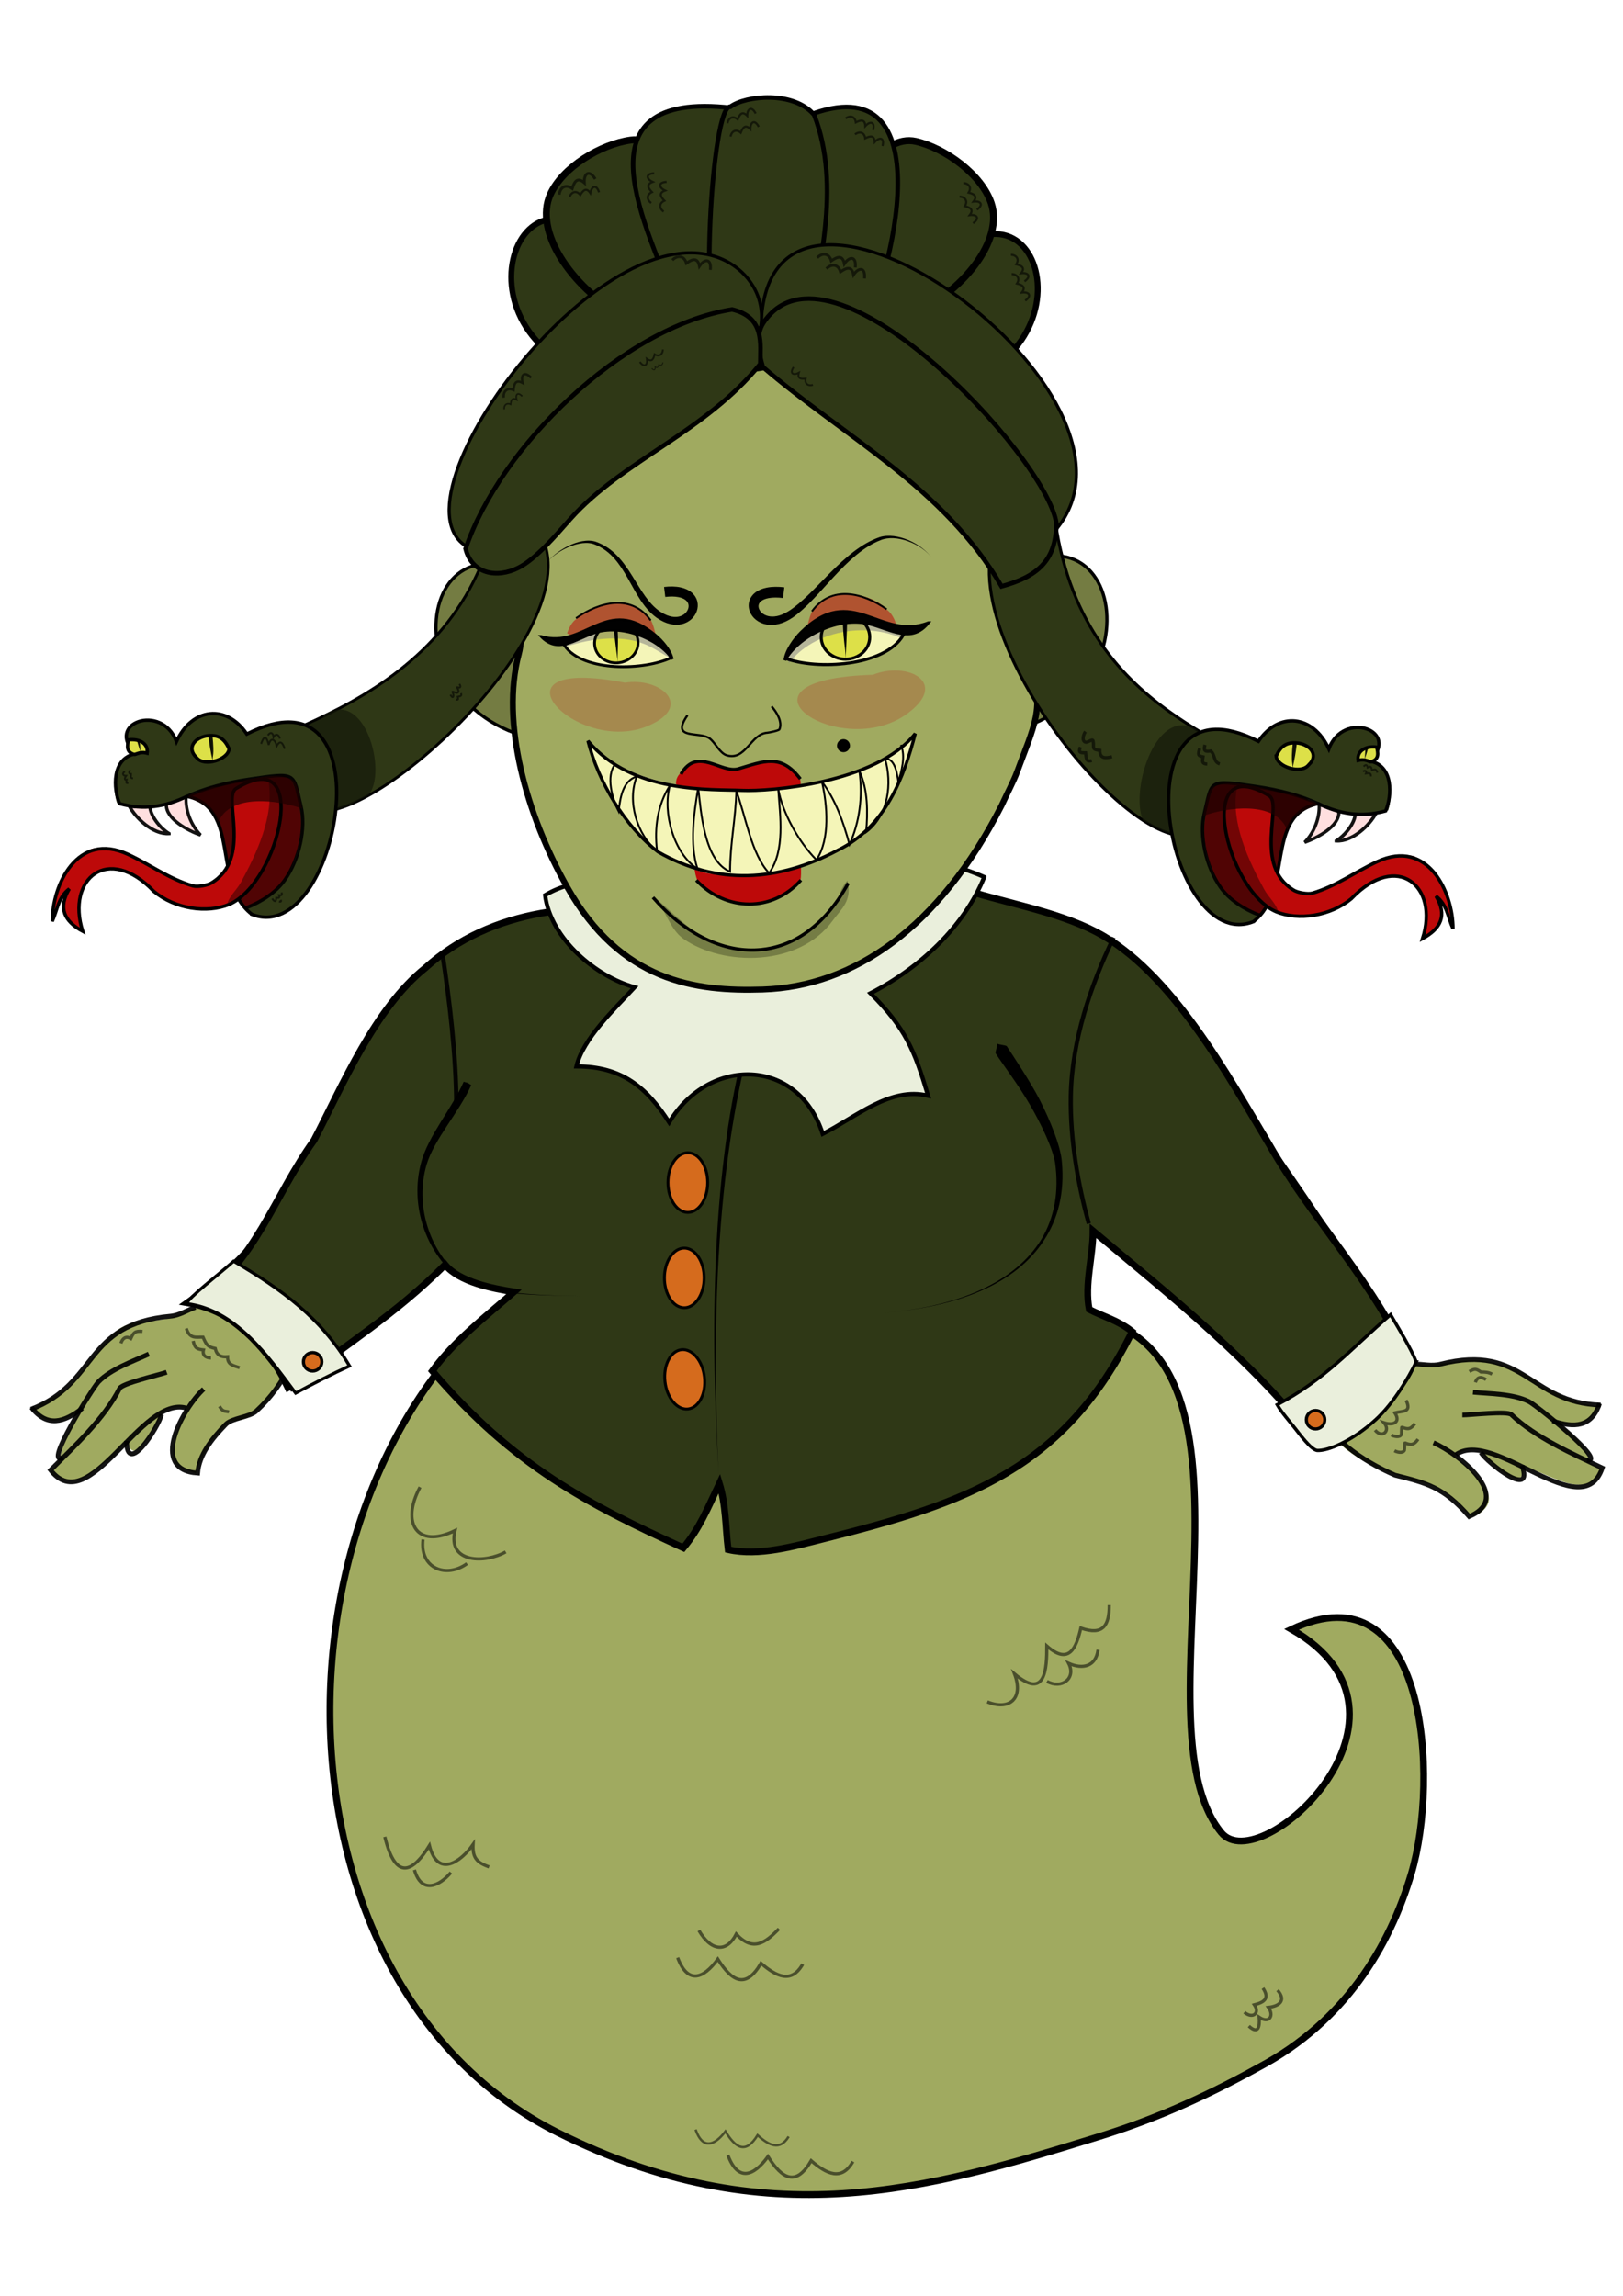 <?xml version="1.0" encoding="UTF-8" standalone="no"?>
<!-- Created with Inkscape (http://www.inkscape.org/) -->

<svg
   width="210mm"
   height="297mm"
   viewBox="0 0 210 297"
   version="1.1"
   id="svg5"
   xml:space="preserve"
   inkscape:version="1.2.2 (b0a8486541, 2022-12-01)"
   sodipodi:docname="inimigoStatic.svg"
   xmlns:inkscape="http://www.inkscape.org/namespaces/inkscape"
   xmlns:sodipodi="http://sodipodi.sourceforge.net/DTD/sodipodi-0.dtd"
   xmlns="http://www.w3.org/2000/svg"
   xmlns:svg="http://www.w3.org/2000/svg"><sodipodi:namedview
     id="namedview7"
     pagecolor="#ffffff"
     bordercolor="#000000"
     borderopacity="0.25"
     inkscape:showpageshadow="2"
     inkscape:pageopacity="0.0"
     inkscape:pagecheckerboard="true"
     inkscape:deskcolor="#d1d1d1"
     inkscape:document-units="mm"
     showgrid="false"
     inkscape:zoom="10.643266"
     inkscape:cx="435.90941"
     inkscape:cy="310.52497"
     inkscape:window-width="1366"
     inkscape:window-height="705"
     inkscape:window-x="0"
     inkscape:window-y="0"
     inkscape:window-maximized="1"
     inkscape:current-layer="layer11"
     showguides="false" /><defs
     id="defs2"><inkscape:path-effect
       effect="powerstroke"
       id="path-effect14237"
       is_visible="true"
       lpeversion="1"
       offset_points="0,0.073"
       not_jump="false"
       sort_points="true"
       interpolator_type="CubicBezierJohan"
       interpolator_beta="0.2"
       start_linecap_type="zerowidth"
       linejoin_type="extrp_arc"
       miter_limit="4"
       scale_width="1"
       end_linecap_type="zerowidth" /><inkscape:path-effect
       effect="powerstroke"
       id="path-effect12377"
       is_visible="true"
       lpeversion="1"
       offset_points="0,0.085"
       not_jump="false"
       sort_points="true"
       interpolator_type="CubicBezierJohan"
       interpolator_beta="0.2"
       start_linecap_type="zerowidth"
       linejoin_type="extrp_arc"
       miter_limit="4"
       scale_width="1"
       end_linecap_type="zerowidth" /><inkscape:path-effect
       effect="powerstroke"
       id="path-effect12347"
       is_visible="true"
       lpeversion="1"
       offset_points="0.012,0.138"
       not_jump="false"
       sort_points="true"
       interpolator_type="CubicBezierJohan"
       interpolator_beta="0.2"
       start_linecap_type="zerowidth"
       linejoin_type="extrp_arc"
       miter_limit="4"
       scale_width="1"
       end_linecap_type="zerowidth" /><inkscape:path-effect
       effect="powerstroke"
       id="path-effect12343"
       is_visible="true"
       lpeversion="1"
       offset_points="0,0.502"
       not_jump="false"
       sort_points="true"
       interpolator_type="CubicBezierJohan"
       interpolator_beta="0.2"
       start_linecap_type="zerowidth"
       linejoin_type="extrp_arc"
       miter_limit="4"
       scale_width="1"
       end_linecap_type="zerowidth" /><linearGradient
       id="linearGradient6341"
       inkscape:swatch="solid"><stop
         style="stop-color:#000000;stop-opacity:1;"
         offset="0"
         id="stop6339" /></linearGradient><inkscape:path-effect
       effect="powerstroke"
       id="path-effect6286"
       is_visible="true"
       lpeversion="1"
       offset_points="0,0.294"
       not_jump="false"
       sort_points="true"
       interpolator_type="CubicBezierJohan"
       interpolator_beta="0.2"
       start_linecap_type="zerowidth"
       linejoin_type="extrp_arc"
       miter_limit="4"
       scale_width="1"
       end_linecap_type="zerowidth" /><inkscape:path-effect
       effect="powerstroke"
       id="path-effect6270"
       is_visible="true"
       lpeversion="1"
       offset_points="0.106,0.854"
       not_jump="false"
       sort_points="true"
       interpolator_type="CubicBezierJohan"
       interpolator_beta="0.2"
       start_linecap_type="zerowidth"
       linejoin_type="extrp_arc"
       miter_limit="4"
       scale_width="1"
       end_linecap_type="zerowidth" /><inkscape:path-effect
       effect="powerstroke"
       id="path-effect6194"
       is_visible="true"
       lpeversion="1"
       offset_points="0.007,0.531"
       not_jump="false"
       sort_points="true"
       interpolator_type="CubicBezierJohan"
       interpolator_beta="0.2"
       start_linecap_type="zerowidth"
       linejoin_type="extrp_arc"
       miter_limit="4"
       scale_width="1"
       end_linecap_type="zerowidth" /><inkscape:path-effect
       effect="powerstroke"
       id="path-effect6062"
       is_visible="true"
       lpeversion="1"
       offset_points="0.016,0.407"
       not_jump="false"
       sort_points="true"
       interpolator_type="CubicBezierJohan"
       interpolator_beta="0.2"
       start_linecap_type="zerowidth"
       linejoin_type="extrp_arc"
       miter_limit="4"
       scale_width="1"
       end_linecap_type="zerowidth" /><inkscape:path-effect
       effect="powerstroke"
       id="path-effect6054"
       is_visible="true"
       lpeversion="1"
       offset_points="0,0.696"
       not_jump="false"
       sort_points="true"
       interpolator_type="CubicBezierJohan"
       interpolator_beta="0.2"
       start_linecap_type="zerowidth"
       linejoin_type="extrp_arc"
       miter_limit="4"
       scale_width="1"
       end_linecap_type="zerowidth" /><inkscape:path-effect
       effect="powerstroke"
       id="path-effect4070"
       is_visible="true"
       lpeversion="1"
       offset_points="0,0.168"
       not_jump="false"
       sort_points="true"
       interpolator_type="CubicBezierJohan"
       interpolator_beta="0.2"
       start_linecap_type="zerowidth"
       linejoin_type="extrp_arc"
       miter_limit="4"
       scale_width="1"
       end_linecap_type="zerowidth" /><inkscape:path-effect
       effect="powerstroke"
       id="path-effect4014"
       is_visible="true"
       lpeversion="1"
       offset_points="0.006,0.168"
       not_jump="false"
       sort_points="true"
       interpolator_type="CubicBezierJohan"
       interpolator_beta="0.2"
       start_linecap_type="zerowidth"
       linejoin_type="extrp_arc"
       miter_limit="4"
       scale_width="1"
       end_linecap_type="zerowidth" /><inkscape:path-effect
       effect="powerstroke"
       id="path-effect1842"
       is_visible="true"
       lpeversion="1"
       offset_points="0,0.182"
       not_jump="false"
       sort_points="true"
       interpolator_type="CubicBezierJohan"
       interpolator_beta="0.2"
       start_linecap_type="zerowidth"
       linejoin_type="extrp_arc"
       miter_limit="4"
       scale_width="1"
       end_linecap_type="zerowidth" /><clipPath
       clipPathUnits="userSpaceOnUse"
       id="clipPath881"><rect
         style="fill:#050121;stroke-width:0.218"
         id="rect883"
         width="269.765"
         height="282.807"
         x="-64.037"
         y="-95.984" /></clipPath><clipPath
       clipPathUnits="userSpaceOnUse"
       id="clipPath1013"><rect
         style="fill:#050121;stroke-width:0.218"
         id="rect1015"
         width="133.531"
         height="201.295"
         x="229.703"
         y="186.012" /></clipPath><clipPath
       clipPathUnits="userSpaceOnUse"
       id="clipPath1772"><rect
         style="opacity:0.591;fill:#050121;stroke-width:0.218"
         id="rect1774"
         width="81.5"
         height="75.075"
         x="262.566"
         y="190.064" /></clipPath><inkscape:path-effect
       effect="fill_between_many"
       method="bsplinespiro"
       linkedpaths="#path1840,0,1"
       id="path-effect1844" /><inkscape:path-effect
       effect="fill_between_many"
       method="bsplinespiro"
       linkedpaths="#path4012,0,1"
       id="path-effect4016" /><inkscape:path-effect
       effect="fill_between_many"
       method="bsplinespiro"
       linkedpaths="#path4068,0,1"
       id="path-effect4072" /><inkscape:path-effect
       effect="fill_between_many"
       method="bsplinespiro"
       linkedpaths="#path4012-9,0,1"
       id="path-effect4016-6"
       is_visible="true"
       lpeversion="0"
       join="true"
       close="true"
       autoreverse="true" /><inkscape:path-effect
       effect="powerstroke"
       id="path-effect4014-7"
       is_visible="true"
       lpeversion="1"
       offset_points="0.006,0.168"
       not_jump="false"
       sort_points="true"
       interpolator_type="CubicBezierJohan"
       interpolator_beta="0.2"
       start_linecap_type="zerowidth"
       linejoin_type="extrp_arc"
       miter_limit="4"
       scale_width="1"
       end_linecap_type="zerowidth" /><inkscape:path-effect
       effect="powerstroke"
       id="path-effect6054-1"
       is_visible="true"
       lpeversion="1"
       offset_points="0,0.65"
       not_jump="false"
       sort_points="true"
       interpolator_type="CubicBezierJohan"
       interpolator_beta="0.2"
       start_linecap_type="zerowidth"
       linejoin_type="extrp_arc"
       miter_limit="4"
       scale_width="1"
       end_linecap_type="zerowidth" /><inkscape:path-effect
       effect="fill_between_many"
       method="bsplinespiro"
       linkedpaths="#path6192,0,1"
       id="path-effect6196" /><inkscape:path-effect
       effect="fill_between_many"
       method="bsplinespiro"
       linkedpaths="#path6268,0,1"
       id="path-effect6272" /><inkscape:path-effect
       effect="fill_between_many"
       method="bsplinespiro"
       linkedpaths="#path6284,0,1"
       id="path-effect6288" /><clipPath
       clipPathUnits="userSpaceOnUse"
       id="clipPath11571"><rect
         style="opacity:1;fill:none;fill-opacity:1;stroke:#000000;stroke-width:0.142;stroke-dasharray:none;stroke-opacity:1"
         id="rect11573"
         width="50.824"
         height="46.384"
         x="-144.014"
         y="57.825" /></clipPath><inkscape:path-effect
       effect="powerstroke"
       id="path-effect12347-0"
       is_visible="true"
       lpeversion="1"
       offset_points="0.012,0.119"
       not_jump="false"
       sort_points="true"
       interpolator_type="CubicBezierJohan"
       interpolator_beta="0.2"
       start_linecap_type="zerowidth"
       linejoin_type="extrp_arc"
       miter_limit="4"
       scale_width="1"
       end_linecap_type="zerowidth" /><inkscape:path-effect
       effect="powerstroke"
       id="path-effect12347-5"
       is_visible="true"
       lpeversion="1"
       offset_points="0.012,0.152"
       not_jump="false"
       sort_points="true"
       interpolator_type="CubicBezierJohan"
       interpolator_beta="0.2"
       start_linecap_type="zerowidth"
       linejoin_type="extrp_arc"
       miter_limit="4"
       scale_width="1"
       end_linecap_type="zerowidth" /><inkscape:path-effect
       effect="powerstroke"
       id="path-effect12377-9"
       is_visible="true"
       lpeversion="1"
       offset_points="0,0.093"
       not_jump="false"
       sort_points="true"
       interpolator_type="CubicBezierJohan"
       interpolator_beta="0.2"
       start_linecap_type="zerowidth"
       linejoin_type="extrp_arc"
       miter_limit="4"
       scale_width="1"
       end_linecap_type="zerowidth" /><inkscape:path-effect
       effect="fill_between_many"
       method="bsplinespiro"
       linkedpaths="#path14235,0,1"
       id="path-effect14239" /><filter
       inkscape:collect="always"
       style="color-interpolation-filters:sRGB"
       id="filter28647"
       x="-0.151"
       y="-0.352"
       width="1.302"
       height="1.704"><feGaussianBlur
         inkscape:collect="always"
         stdDeviation="0.581"
         id="feGaussianBlur28649" /></filter><filter
       inkscape:collect="always"
       style="color-interpolation-filters:sRGB"
       id="filter28651"
       x="-0.153"
       y="-0.343"
       width="1.306"
       height="1.686"><feGaussianBlur
         inkscape:collect="always"
         stdDeviation="0.586"
         id="feGaussianBlur28653" /></filter><filter
       inkscape:collect="always"
       style="color-interpolation-filters:sRGB"
       id="filter34739"
       x="-0.062"
       y="-0.028"
       width="1.124"
       height="1.056"><feGaussianBlur
         inkscape:collect="always"
         stdDeviation="0.11"
         id="feGaussianBlur34741" /></filter><filter
       inkscape:collect="always"
       style="color-interpolation-filters:sRGB"
       id="filter35062"
       x="-0.059"
       y="-0.14"
       width="1.117"
       height="1.279"><feGaussianBlur
         inkscape:collect="always"
         stdDeviation="0.212"
         id="feGaussianBlur35064" /></filter><filter
       inkscape:collect="always"
       style="color-interpolation-filters:sRGB"
       id="filter35072"
       x="-0.115"
       y="-0.062"
       width="1.229"
       height="1.123"><feGaussianBlur
         inkscape:collect="always"
         stdDeviation="0.215"
         id="feGaussianBlur35074" /></filter><filter
       inkscape:collect="always"
       style="color-interpolation-filters:sRGB"
       id="filter34739-0"
       x="-0.062"
       y="-0.028"
       width="1.124"
       height="1.056"><feGaussianBlur
         inkscape:collect="always"
         stdDeviation="0.11"
         id="feGaussianBlur34741-6" /></filter><filter
       inkscape:collect="always"
       style="color-interpolation-filters:sRGB"
       id="filter35062-3"
       x="-0.059"
       y="-0.14"
       width="1.117"
       height="1.279"><feGaussianBlur
         inkscape:collect="always"
         stdDeviation="0.212"
         id="feGaussianBlur35064-2" /></filter><inkscape:path-effect
       effect="powerstroke"
       id="path-effect12347-5-0"
       is_visible="true"
       lpeversion="1"
       offset_points="0.012,0.152"
       not_jump="false"
       sort_points="true"
       interpolator_type="CubicBezierJohan"
       interpolator_beta="0.2"
       start_linecap_type="zerowidth"
       linejoin_type="extrp_arc"
       miter_limit="4"
       scale_width="1"
       end_linecap_type="zerowidth" /><inkscape:path-effect
       effect="powerstroke"
       id="path-effect12377-9-6"
       is_visible="true"
       lpeversion="1"
       offset_points="0,0.093"
       not_jump="false"
       sort_points="true"
       interpolator_type="CubicBezierJohan"
       interpolator_beta="0.2"
       start_linecap_type="zerowidth"
       linejoin_type="extrp_arc"
       miter_limit="4"
       scale_width="1"
       end_linecap_type="zerowidth" /><filter
       inkscape:collect="always"
       style="color-interpolation-filters:sRGB"
       id="filter35072-7"
       x="-0.101"
       y="-0.068"
       width="1.202"
       height="1.135"><feGaussianBlur
         inkscape:collect="always"
         stdDeviation="0.215"
         id="feGaussianBlur35074-4" /></filter><filter
       inkscape:collect="always"
       style="color-interpolation-filters:sRGB"
       id="filter35303"
       x="-0.039"
       y="-0.102"
       width="1.078"
       height="1.203"><feGaussianBlur
         inkscape:collect="always"
         stdDeviation="0.238"
         id="feGaussianBlur35305" /></filter></defs><g
     inkscape:groupmode="layer"
     id="layer2"
     inkscape:label="baseBoss"><path
       style="display:none;opacity:0.724;fill:#800080;stroke-width:0.218"
       d="m 97.813,224.106 c 21.163,6.57 58.362,-10.05 49.414,-36.894 -1.018,-3.054 -6.591,-3.697 -8.977,-3.1 12.726,6.39 -9.99,36.21 -9.99,-4.015 0,-3.278 0,-6.555 0,-9.833 0,-4.669 -1.574,-9.256 -6.119,-10.457 1.272,-10.723 2.838,-26.243 -7.89,-31.571 -11.847,-2.198 -21.545,5.265 -34.132,-1.168 -1.589,9.337 -16.94,29.473 -1.301,31.451 -21.983,23.906 -13.196,57.679 18.995,65.588 z"
       id="path2015"
       inkscape:label="corpo" /><path
       style="opacity:1;fill:#a0aa60;fill-opacity:1;stroke:none;stroke-width:0.551;stroke-dasharray:none;stroke-opacity:1"
       d="m 37.324,176.648 c -1.223,2.785 -4.096,7.364 -7.547,7.203 -2.181,1.859 -3.639,4.206 -4.454,6.804 -0.703,-0.406 -1.609,-0.533 -2.345,-1.031 -1.634,-1.689 0.442,-5.745 1.184,-7.44 -1.04,-0.268 -2.16,-0.195 -3.037,0.463 -0.698,1.23 -3.848,7.657 -4.656,3.782 -0.878,0.694 -1.31,1.802 -2.349,2.387 -2.443,1.623 -3.381,3.492 -6.507,2.331 -0.225,-0.083 -1.319,-0.3 -0.972,-0.807 0.399,-0.583 0.937,-1.144 1.126,-1.878 0.485,-2.137 1.385,-3.944 2.5,-5.85 -2.097,1.311 -4.375,1.911 -6.035,-0.366 1.417,-0.88 2.834,-1.676 4.246,-2.452 1.053,-0.579 4.775,-6.259 6.748,-7.738 2.034,-1.525 4.79,-0.881 7.047,-1.656 1.177,-0.404 2.214,-0.92 3.365,-1.471 3.467,-2.694 12.654,3.757 11.688,7.719 z"
       id="path14625" /><path
       style="opacity:1;fill:#a0aa60;fill-opacity:1;stroke:none;stroke-width:0.551;stroke-dasharray:none;stroke-opacity:1"
       d="m 199.192,179.177 c 2.575,1.162 4.745,2.611 7.774,2.693 -1.604,2.582 -2.614,2.546 -5.542,2.214 1.476,0.781 4.192,3.265 4.115,4.984 0.603,0.409 1.117,0.758 1.836,0.969 -2.063,4.482 -7.129,0.323 -10.212,-0.237 0,3.892 -4.77,-1.147 -5.746,-2.21 -1.188,-0.199 -2.162,-0.065 -3.132,0.716 1.112,1.244 6.064,4.65 3.771,6.943 -0.582,0.582 -1.164,1.028 -2.002,0.751 -1.386,-1.932 -4.276,-4.21 -6.636,-4.326 -4.355,-1.385 -8.575,-2.668 -11.546,-6.546 4.831,-1.644 6.907,-6.376 9.959,-9.847 0.696,0.788 1.419,1.115 2.409,1.265 2.528,0.037 4.954,-0.816 7.664,-0.513 1.849,0.233 6.23,1.553 7.289,3.147 z"
       id="path14627" /></g><g
     inkscape:groupmode="layer"
     id="layer9"
     inkscape:label="detalhesMao"><path
       style="opacity:0.923;fill:none;fill-opacity:1;stroke:#000000;stroke-width:0.608;stroke-dasharray:none;stroke-opacity:1"
       d="m 185.486,186.642 c 3.323,1.439 10.404,7.076 4.615,9.545 -3.312,-3.828 -5.573,-4.338 -9.594,-5.35 -4.536,-1.969 -8.192,-4.746 -10.877,-8.951"
       id="path14243"
       sodipodi:nodetypes="cccc" /><path
       style="opacity:0.923;fill:none;fill-opacity:1;stroke:#000000;stroke-width:0.608;stroke-dasharray:none;stroke-opacity:1"
       d="m 188.376,188.192 c 4.901,-3.501 16.387,9.336 18.943,1.713 -3.85,-1.841 -8.661,-3.934 -11.758,-6.901 -0.534,-0.512 -5.255,0.054 -6.346,0.049"
       id="path14249" /><path
       style="opacity:0.923;fill:none;fill-opacity:1;stroke:#000000;stroke-width:0.608;stroke-dasharray:none;stroke-opacity:1"
       d="m 205.335,188.897 c 2.743,0.334 -6.526,-7.084 -7.485,-7.57 -2.051,-1.039 -5.097,-1.009 -7.263,-1.222"
       id="path14251" /><path
       style="opacity:0.923;fill:none;fill-opacity:1;stroke:#000000;stroke-width:0.608;stroke-dasharray:none;stroke-opacity:1"
       d="m 200.88,183.807 c 2.811,0.949 5.062,0.84 6.089,-2.245"
       id="path14253" /><path
       style="opacity:0.923;fill:none;fill-opacity:1;stroke:#000000;stroke-width:0.608;stroke-dasharray:none;stroke-opacity:1"
       d="m 183.001,176.456 c 1.154,0.006 2.252,0.304 3.377,0.02 10.88,-2.752 11.474,5.05 20.734,5.287"
       id="path14255" /><path
       style="opacity:0.923;fill:none;fill-opacity:1;stroke:#000000;stroke-width:0.608;stroke-dasharray:none;stroke-opacity:1"
       d="m 191.622,187.919 c 0.885,1.36 6.86,6.07 5.32,1.684"
       id="path14257" /></g><g
     inkscape:groupmode="layer"
     id="layer10"
     inkscape:label="detalhesMaoE"><path
       style="opacity:0.923;fill:none;fill-opacity:1;stroke:#000000;stroke-width:0.617;stroke-dasharray:none;stroke-opacity:1"
       d="m 26.344,179.702 c -2.696,2.497 -7.144,10.453 -0.772,10.866 0.193,-2.343 1.763,-4.373 3.642,-6.305 0.826,-0.849 3.143,-0.907 3.994,-1.759 3.678,-3.413 5.556,-7.767 6.709,-12.696"
       id="path14243-9"
       sodipodi:nodetypes="ccscc" /><path
       style="opacity:0.923;fill:none;fill-opacity:1;stroke:#000000;stroke-width:0.617;stroke-dasharray:none;stroke-opacity:1"
       d="m 24.101,182.159 c -5.87,-1.7 -12.539,14.457 -17.554,8.022 3.065,-3.059 6.964,-6.684 8.929,-10.567 0.339,-0.67 5.048,-1.719 6.091,-2.091"
       id="path14249-3" /><path
       style="opacity:0.923;fill:none;fill-opacity:1;stroke:#000000;stroke-width:0.617;stroke-dasharray:none;stroke-opacity:1"
       d="m 8.106,188.548 c -2.513,1.244 3.86,-8.979 4.614,-9.767 1.613,-1.685 4.538,-2.683 6.54,-3.617"
       id="path14251-1" /><path
       style="opacity:0.923;fill:none;fill-opacity:1;stroke:#000000;stroke-width:0.617;stroke-dasharray:none;stroke-opacity:1"
       d="m 10.656,182.174 c -2.371,1.855 -4.562,2.51 -6.585,-0.098"
       id="path14253-9" /><path
       style="opacity:0.923;fill:none;fill-opacity:1;stroke:#000000;stroke-width:0.617;stroke-dasharray:none;stroke-opacity:1"
       d="m 25.291,169.114 c -1.103,0.394 -2.053,1.05 -3.225,1.157 -11.341,1.032 -9.281,8.699 -18.064,12.046"
       id="path14255-4" /><path
       style="opacity:0.923;fill:none;fill-opacity:1;stroke:#000000;stroke-width:0.617;stroke-dasharray:none;stroke-opacity:1"
       d="m 20.902,182.991 c -0.389,1.6 -4.52,8.121 -4.524,3.404"
       id="path14257-7" /></g><g
     inkscape:groupmode="layer"
     id="layer3"
     inkscape:label="roupaQueen"
     style="fill:#008000"><path
       style="display:inline;opacity:1;fill:#a0aa60;fill-opacity:1;stroke:#000000;stroke-width:0.88;stroke-dasharray:none;stroke-opacity:1"
       d="M 72.163,275.88 C 33.955,256.713 33.707,192.597 66.773,167.191 c -3.307,-0.34 -6.634,-5.09 -9.527,-6.696 -5.086,7.12 -12.801,14.742 -19.984,19.013 -2.543,-5.445 -6.869,-9.889 -13.001,-10.974 26.934,-18.748 16.481,-50.959 57.879,-50.959 12.977,3.533 31.334,5.101 42.86,-2.495 5.332,3.349 11.781,4.315 17.498,7.208 7.019,3.553 36.936,46.633 39.618,55.022 -2.292,4.525 -6.521,7.368 -10.677,9.647 -9.159,-10.395 -19.867,-19.93 -30.77,-28.61 0.348,3.644 -0.114,8.333 -1.41,11.704 27.653,3.041 6.987,52.624 18.762,67.022 5.036,6.158 28.332,-15.298 9.09,-26.292 17.556,-8.298 19.155,19.288 15.506,31.588 -2.809,9.467 -8.662,19.177 -19.655,25.017 -7.989,4.423 -14.531,7.087 -20.711,9.001 -22.195,6.872 -43.056,12.99 -70.087,-0.508 z"
       id="path2393"
       sodipodi:nodetypes="cccccccsccccscscsc"
       inkscape:label="baseRoupa" /><path
       style="opacity:1;fill:#2f3816;fill-opacity:1;stroke:#000000;stroke-width:0.88;stroke-dasharray:none;stroke-opacity:1"
       d="m 87.016,118.321 c -11.292,-1.917 -23.43,-0.869 -32.001,6.91 -6.545,5.247 -10.672,15.167 -14.383,22.277 -5.251,7.3 -7.499,15.688 -15.242,20.922 6.229,2.441 8.777,6.159 12.381,11.003 7.238,-5.744 13.272,-9.263 19.829,-15.82 1.83,2.245 6.163,3.084 8.904,3.515 -3.726,3.253 -7.709,6.301 -10.565,10.231 10.563,12.376 20.289,17.303 32.48,22.877 2.096,-2.495 3.113,-5.054 4.662,-8.316 0.868,2.826 0.788,5.639 1.137,8.543 3.958,0.904 8.613,-0.453 12.567,-1.441 18.404,-4.601 30.956,-9.043 39.715,-26.757 -1.844,-1.48 -3.828,-1.966 -5.563,-2.87 -0.638,-3.205 0.494,-6.861 0.494,-10.151 10.054,8.422 20.813,16.934 28.916,27.469 3.473,1.247 10.96,-6.41 12.253,-9.825 -4.286,-10.427 -12.671,-18.836 -18.341,-28.768 -5.387,-8.974 -12.7,-22.5 -22.449,-27.578 -5.246,-2.733 -12.161,-3.798 -17.845,-5.712 -7.718,2.299 -29.246,7.715 -36.951,3.492 z"
       id="path3056"
       inkscape:label="baseBlusa"
       sodipodi:nodetypes="cccccccccccsccccccscc" /><path
       style="opacity:1;fill:#eaefdc;fill-opacity:1;stroke:#000000;stroke-width:0.427;stroke-opacity:1"
       d="m 183.238,176.196 c -1.056,2.152 -2.945,5.367 -5.219,7.445 -3.133,2.864 -6.285,4.089 -7.604,3.997 -0.828,-0.131 -2.315,-2.2 -2.888,-2.913 -0.775,-0.966 -1.709,-2.026 -2.271,-3.001 6.166,-3.253 9.411,-7.098 14.667,-11.653 0.82,1.405 2.785,4.586 3.315,6.125 z"
       id="path3109"
       sodipodi:nodetypes="cscsccc" /><path
       style="opacity:1;fill:#eaefdc;fill-opacity:1;stroke:#000000;stroke-width:0.406;stroke-opacity:1"
       d="m 24.146,168.648 c 6.334,0.748 10.543,6.801 14.107,11.571 2.137,-1.152 4.794,-2.515 6.973,-3.508 -3.688,-6.227 -8.705,-9.857 -14.995,-13.553 -1.83,1.639 -5.847,4.704 -6.085,5.49 z"
       id="path3142"
       sodipodi:nodetypes="ccccc" /><path
       style="opacity:1;fill:#000000;fill-opacity:1;fill-rule:nonzero;stroke:none;stroke-width:0.71;stroke-dasharray:none;stroke-opacity:1"
       d="m 95.788,138.818 c 0,0 -0.287,-0.063 -0.287,-0.063 -1.474,6.687 -2.745,15.992 -3.027,28.475 -0.127,5.621 -0.03,10.81 0.119,15.06 0.141,4.022 0.346,7.594 0.442,9.335 -0.1,-1.819 -0.26,-5.237 -0.35,-9.338 -0.093,-4.246 -0.118,-9.442 0.083,-15.049 0.45,-12.559 1.822,-21.617 3.308,-28.357 0,0 -0.287,-0.063 -0.287,-0.063 z"
       id="path6284"
       inkscape:path-effect="#path-effect6286"
       inkscape:original-d="m 95.788365,138.8184 c -4.05889,18.42093 -3.46989,39.75195 -2.75365,52.80673"
       inkscape:linked-fill="path6290"
       sodipodi:nodetypes="cc" /><path
       style="opacity:1;fill:#eaefdc;fill-opacity:1;stroke:#000000;stroke-width:0.54;stroke-dasharray:none;stroke-opacity:1"
       d="m 127.354,113.456 c -2.617,6.407 -8.268,11.717 -14.716,15.038 4.546,4.546 5.667,7.326 7.449,13.256 -4.911,-1.214 -9.306,2.758 -13.635,4.936 -3.2,-9.935 -14.719,-10.044 -19.866,-1.491 -2.907,-4.522 -6.095,-7.241 -12.002,-7.241 0.841,-3.574 4.903,-7.385 7.529,-10.241 -4.934,-1.344 -10.868,-6.235 -11.583,-11.909 8.416,-5.065 23.061,1.483 33.783,0.143 7.364,-0.921 12.115,-7.369 23.041,-2.491 z"
       id="path3180"
       inkscape:label="blusinha"
       sodipodi:nodetypes="ccccccccscc" /><path
       style="opacity:1;fill:#000000;fill-opacity:1;fill-rule:nonzero;stroke:none;stroke-width:0.434;stroke-opacity:1"
       d="m 60.513,140.09 c -0.006,0.014 -0.51,-0.158 -0.516,-0.145 -0.32,0.724 -0.732,1.52 -1.332,2.538 -0.532,0.902 -0.97,1.585 -1.619,2.639 -0.509,0.827 -1.058,1.744 -1.523,2.665 -0.436,0.863 -0.82,1.771 -1.057,2.7 -0.706,2.693 -0.573,5.538 0.284,8.159 0.857,2.619 2.395,4.887 4.346,6.492 0.742,0.604 1.698,1.04 2.768,1.364 1.151,0.349 2.455,0.575 3.783,0.729 3.099,0.361 7.382,0.402 9.568,0.446 -2.247,-0.045 -6.41,-0.129 -9.554,-0.561 -1.323,-0.182 -2.609,-0.438 -3.734,-0.815 -1.048,-0.351 -1.952,-0.806 -2.629,-1.403 -1.857,-1.617 -3.284,-3.862 -4.04,-6.411 -0.757,-2.553 -0.801,-5.273 -0.069,-7.801 0.252,-0.847 0.642,-1.686 1.089,-2.502 0.477,-0.87 1.039,-1.746 1.568,-2.554 0.65,-0.993 1.156,-1.742 1.696,-2.618 0.633,-1.026 1.085,-1.866 1.426,-2.638 0.006,-0.015 -0.461,-0.271 -0.455,-0.285 z"
       id="path6192"
       inkscape:path-effect="#path-effect6194"
       inkscape:original-d="m 60.513312,140.0902 c -1.554415,3.5678 -4.730464,7.02953 -5.685635,10.49633 -1.467839,5.32756 0.482117,11.14164 4.36971,14.43109 2.765677,2.34013 9.113899,2.52102 16.017993,2.65852"
       inkscape:linked-fill="path6198"
       sodipodi:nodetypes="cssc"
       inkscape:label="Pe" /><path
       style="opacity:1;fill:#000000;fill-opacity:1;fill-rule:nonzero;stroke:none;stroke-width:0.371;stroke-opacity:1"
       d="m 129.021,134.989 c 0.105,0.167 -0.291,1.13 -0.182,1.297 1.06,1.626 2.896,4.003 4.467,6.705 0.655,1.124 1.394,2.522 2.013,3.91 0.294,0.659 0.557,1.309 0.766,1.914 0.206,0.598 0.356,1.14 0.432,1.597 0.263,1.884 0.238,3.644 -0.052,5.275 -0.303,1.706 -0.89,3.235 -1.696,4.596 -0.844,1.387 -1.921,2.604 -3.176,3.661 -1.36,1.146 -2.915,2.095 -4.586,2.871 -4.247,1.973 -9.08,2.763 -13.128,3.04 4.044,-0.277 8.887,-1.019 13.18,-2.927 1.691,-0.751 3.279,-1.676 4.682,-2.806 1.294,-1.043 2.424,-2.255 3.326,-3.653 0.895,-1.353 1.588,-2.9 1.997,-4.659 0.391,-1.683 0.513,-3.519 0.331,-5.499 -0.039,-0.537 -0.16,-1.149 -0.334,-1.794 -0.177,-0.656 -0.41,-1.354 -0.673,-2.053 -0.552,-1.468 -1.237,-2.953 -1.843,-4.146 -1.218,-2.391 -3.578,-5.896 -4.274,-6.965 -0.107,-0.164 -1.144,-0.197 -1.249,-0.364 z"
       id="path6268"
       inkscape:path-effect="#path-effect6270"
       inkscape:original-d="m 129.02104,134.98877 c 1.64984,2.609 3.52135,5.12302 4.90425,7.66559 1.32946,2.44427 2.8017,5.72688 3.02968,7.70718 0.44083,3.82931 -0.27189,7.19762 -2.03796,10.01438 -3.38286,5.39544 -10.63059,8.76729 -21.03921,9.47931"
       inkscape:linked-fill="path6274"
       sodipodi:nodetypes="csssc" /><ellipse
       style="opacity:1;fill:#d56b1d;fill-opacity:1;stroke:#000000;stroke-width:0.371;stroke-opacity:1"
       id="path6293"
       cx="88.997"
       cy="152.985"
       rx="2.568"
       ry="3.859" /><ellipse
       style="fill:#d56b1d;fill-opacity:1;stroke:#000000;stroke-width:0.371;stroke-opacity:1"
       id="path6293-7"
       cx="88.538"
       cy="165.319"
       rx="2.568"
       ry="3.859" /><ellipse
       style="fill:#d56b1d;fill-opacity:1;stroke:#000000;stroke-width:0.371;stroke-opacity:1"
       id="path6293-7-0"
       cx="68.369"
       cy="187.126"
       rx="2.568"
       ry="3.859"
       transform="rotate(-6.334)" /><path
       style="opacity:0.923;fill:none;fill-opacity:1;stroke:#000000;stroke-width:0.547;stroke-dasharray:none;stroke-opacity:1"
       d="m 144.097,121.282 c -2.959,6.119 -5.409,13.31 -5.546,20.482 -0.107,5.647 0.964,11.644 2.33,16.525"
       id="path14491"
       sodipodi:nodetypes="csc" /><path
       style="opacity:0.923;fill:none;fill-opacity:1;stroke:#000000;stroke-width:0.572;stroke-dasharray:none;stroke-opacity:1"
       d="m 57.24,123.342 c 0.922,6.019 1.804,13.37 1.804,19.628"
       id="path14493"
       sodipodi:nodetypes="cc" /><path
       style="opacity:0.539;fill:none;fill-opacity:1;stroke:#000000;stroke-width:0.411;stroke-dasharray:none;stroke-opacity:1"
       d="m 54.349,192.39 c -2.469,4.551 -0.458,8.048 4.525,5.615 -1.036,4.303 3.996,4.22 6.556,2.756"
       id="path30648" /><path
       style="opacity:0.539;fill:none;fill-opacity:1;stroke:#000000;stroke-width:0.411;stroke-dasharray:none;stroke-opacity:1"
       d="m 54.733,199.16 c -0.452,3.793 3.049,5.048 5.695,3.113"
       id="path30650" /><path
       style="opacity:0.539;fill:none;fill-opacity:1;stroke:#000000;stroke-width:0.411;stroke-dasharray:none;stroke-opacity:1"
       d="m 49.794,237.623 c 1.426,5.938 3.741,4.424 5.769,1.131 1.059,4.194 4.032,2.173 5.653,-0.147 -0.098,1.815 0.575,2.359 2.072,2.912"
       id="path30652" /><path
       style="opacity:0.539;fill:none;fill-opacity:1;stroke:#000000;stroke-width:0.411;stroke-dasharray:none;stroke-opacity:1"
       d="m 53.627,241.9 c 0.899,3.172 3.251,2.099 4.714,0.339"
       id="path30654" /><path
       style="opacity:0.539;fill:none;fill-opacity:1;stroke:#000000;stroke-width:0.411;stroke-dasharray:none;stroke-opacity:1"
       d="m 143.525,207.641 c 0,2.614 -0.765,3.999 -3.676,2.978 -0.597,2.608 -1.543,4.835 -4.404,2.312 0,2.924 -0.143,7.02 -4.176,3.618 1.228,3.263 -0.732,4.753 -3.526,3.612"
       id="path30656" /><path
       style="opacity:0.539;fill:none;fill-opacity:1;stroke:#000000;stroke-width:0.411;stroke-dasharray:none;stroke-opacity:1"
       d="m 135.468,217.514 c 1.885,1.056 3.819,-0.385 2.798,-2.34 1.822,0.82 3.534,0.425 3.806,-1.753"
       id="path30662" /><path
       style="opacity:0.539;fill:none;fill-opacity:1;stroke:#000000;stroke-width:0.411;stroke-dasharray:none;stroke-opacity:1"
       d="m 87.684,253.256 c 1.301,3.472 3.323,2.764 5.192,0.186 1.862,2.937 3.628,3.895 5.587,0.536 2.016,1.738 3.945,2.67 5.403,0.112"
       id="path30666" /><path
       style="opacity:0.539;fill:none;fill-opacity:1;stroke:#000000;stroke-width:0.411;stroke-dasharray:none;stroke-opacity:1"
       d="m 94.179,278.798 c 1.301,3.472 3.323,2.764 5.192,0.186 1.862,2.937 3.628,3.895 5.587,0.536 2.016,1.738 3.945,2.67 5.403,0.112"
       id="path30666-6" /><path
       style="opacity:0.539;fill:none;fill-opacity:1;stroke:#000000;stroke-width:0.306;stroke-dasharray:none;stroke-opacity:1"
       d="m 90.002,275.494 c 0.909,2.609 2.428,2.116 3.865,0.229 1.336,2.22 2.635,2.964 4.153,0.496 1.472,1.33 2.893,2.058 4.023,0.177"
       id="path30666-6-4" /><path
       style="opacity:0.539;fill:none;fill-opacity:1;stroke:#000000;stroke-width:0.411;stroke-dasharray:none;stroke-opacity:1"
       d="m 90.427,249.74 c 1.632,2.775 3.627,2.847 4.839,0.465 2.127,2.312 3.754,1.178 5.517,-0.68"
       id="path30668" /><path
       style="opacity:0.539;fill:none;fill-opacity:1;stroke:#000000;stroke-width:0.411;stroke-dasharray:none;stroke-opacity:1"
       d="m 24.108,171.862 c 0.461,1.395 1.241,1.092 2.161,1.118 0.442,0.995 0.573,1.264 1.578,1.465 0.2,0.907 0.754,1.147 1.603,1.069 -0.036,1.083 0.794,1.14 1.555,1.42"
       id="path30670" /><path
       style="opacity:0.539;fill:none;fill-opacity:1;stroke:#000000;stroke-width:0.411;stroke-dasharray:none;stroke-opacity:1"
       d="m 24.999,173.474 c 0.202,0.968 0.507,1.059 1.327,1.161 -0.178,0.722 0.321,1.039 0.967,1.039"
       id="path30672" /><path
       style="opacity:0.539;fill:none;fill-opacity:1;stroke:#000000;stroke-width:0.411;stroke-dasharray:none;stroke-opacity:1"
       d="m 18.43,172.242 c -0.984,-0.097 -1.162,0.166 -1.505,0.918 -0.635,-0.386 -1.088,-0.006 -1.281,0.612"
       id="path30672-5" /><path
       style="opacity:0.539;fill:none;fill-opacity:1;stroke:#000000;stroke-width:0.411;stroke-dasharray:none;stroke-opacity:1"
       d="m 161.585,262.107 c 1.282,1.168 1.424,-0.012 1.34,-1.144 1.297,0.869 1.97,-0.19 1.192,-1.279 1.383,-0.153 2.376,-0.855 1.181,-2.22"
       id="path30678" /><path
       style="opacity:0.539;fill:none;fill-opacity:1;stroke:#000000;stroke-width:0.411;stroke-dasharray:none;stroke-opacity:1"
       d="m 161.01,260.321 c 1.084,0.91 2.039,0.107 1.292,-0.972 1.309,-0.331 2,-0.83 1.113,-2.155"
       id="path30680" /><path
       style="opacity:0.539;fill:none;fill-opacity:1;stroke:#000000;stroke-width:0.411;stroke-dasharray:none;stroke-opacity:1"
       d="m 177.923,185.011 c 0.897,1.125 2.057,0.097 1.159,-0.953 1.224,0.393 2.186,-0.081 1.393,-1.288 1.039,-0.257 2.219,-0.006 1.459,-1.625"
       id="path30688" /><path
       style="opacity:0.539;fill:none;fill-opacity:1;stroke:#000000;stroke-width:0.411;stroke-dasharray:none;stroke-opacity:1"
       d="m 180.028,185.64 c 0.305,0.169 1.077,0.392 1.295,-0.071 0.019,-0.041 0.021,-0.963 0.056,-0.948 0.805,0.342 1.181,0.265 1.698,-0.469"
       id="path30690" /><path
       style="opacity:0.539;fill:none;fill-opacity:1;stroke:#000000;stroke-width:0.411;stroke-dasharray:none;stroke-opacity:1"
       d="m 180.431,187.676 c 0.305,0.169 1.077,0.392 1.295,-0.071 0.019,-0.041 0.021,-0.963 0.056,-0.948 0.805,0.342 1.181,0.265 1.698,-0.469"
       id="path30690-9" /><path
       style="opacity:0.539;fill:none;fill-opacity:1;stroke:#000000;stroke-width:0.411;stroke-dasharray:none;stroke-opacity:1"
       d="m 28.4,181.931 c 0.441,0.764 0.675,0.582 1.229,0.722"
       id="path30692" /><path
       style="opacity:0.539;fill:none;fill-opacity:1;stroke:#000000;stroke-width:0.411;stroke-dasharray:none;stroke-opacity:1"
       d="m 190.125,177.426 c 0.711,-0.423 0.897,-0.342 1.505,0.065 0.562,0.001 0.961,0.028 1.433,0.276"
       id="path30694" /><path
       style="opacity:0.539;fill:none;fill-opacity:1;stroke:#000000;stroke-width:0.411;stroke-dasharray:none;stroke-opacity:1"
       d="m 190.899,178.833 c 0.282,-0.811 0.807,-0.73 1.378,-0.36"
       id="path30696" /></g><g
     inkscape:groupmode="layer"
     id="layer4"
     inkscape:label="cabecaQueen"
     style="opacity:1"><path
       style="opacity:1;fill:#747c42;fill-opacity:1;stroke:#000000;stroke-width:0.418;stroke-opacity:1"
       d="m 71.543,95.999 c -23.193,-2.77 -17.308,-35.168 1.349,-18.131 1.746,5.917 1.21,12.996 -1.349,18.131 z"
       id="path2145-3"
       inkscape:label="orelhaE" /><path
       style="opacity:1;fill:#747c42;fill-opacity:1;stroke:#000000;stroke-width:0.42;stroke-opacity:1"
       d="m 128.006,95.087 c 23.326,-2.786 17.407,-35.37 -1.357,-18.235 -1.756,5.951 -1.217,13.071 1.357,18.235 z"
       id="path2145"
       inkscape:label="orelhaD" /><path
       style="display:inline;opacity:1;fill:#a0aa60;fill-opacity:1;stroke:#000000;stroke-width:0.772;stroke-dasharray:none;stroke-opacity:1"
       d="m 61.871,69.188 c 2.448,4.974 6.726,9.886 5.249,15.458 -2.338,8.82 0.956,20.731 6.27,30.115 6.94,12.256 16.58,13.523 25.294,13.247 11.782,-0.373 22.866,-7.973 30.909,-23.797 0.704,-1.537 1.569,-3.158 2.003,-4.342 2.129,-5.81 3.804,-8.574 1.513,-13.71 -5.642,-12.646 8.478,-21.889 -5.296,-38.418 -14.23,-17.076 -51.486,-11.287 -64.024,5.309 -1.633,2.162 -3.59,5.216 -3.622,8.557 -0.024,2.589 0.925,5.448 1.704,7.581 z"
       id="path1850"
       sodipodi:nodetypes="cssscsssssc"
       inkscape:label="cabe" /><path
       style="opacity:1;fill:#2f3816;fill-opacity:1;stroke:#000000;stroke-width:0.362;stroke-dasharray:none;stroke-opacity:1"
       d="m 64.547,65.034 c 19.916,7.035 -12.106,39.956 -23.073,39.956 -4.936,0 -16.614,3.892 -12.901,-5.275 2.111,-5.212 31.413,-7.292 35.975,-34.681 z"
       id="path2261"
       inkscape:label="CobrE"
       sodipodi:nodetypes="cssc" /><path
       style="opacity:1;fill:#2f3816;fill-opacity:1;stroke:#000000;stroke-width:0.381;stroke-dasharray:none;stroke-opacity:1"
       d="m 136.149,63.648 c -21.535,5.29 5.132,43.339 16.589,44.473 5.157,0.511 13.645,2.668 10.714,-7.293 -1.667,-5.664 -25.371,-8.094 -27.304,-37.18 z"
       id="path2261-9"
       inkscape:label="CobrD"
       sodipodi:nodetypes="cssc" /><g
       id="g6376"
       inkscape:label="coque"><path
         style="opacity:1;fill:#2f3816;fill-opacity:1;stroke:#000000;stroke-width:0.76;stroke-dasharray:none;stroke-opacity:1"
         d="M 85.156,42.936 C 71.606,12.336 57.385,37.778 72.935,46.898 77.864,47.795 82.573,46.47 85.156,42.936 Z"
         id="path14759"
         inkscape:label="c1" /><path
         style="opacity:1;fill:#2f3816;fill-opacity:1;stroke:#000000;stroke-width:0.76;stroke-dasharray:none;stroke-opacity:1"
         d="m 114.662,43.672 c 16.256,-29.253 28.123,-2.631 11.814,5.049 -4.99,0.448 -9.56,-1.296 -11.814,-5.049 z"
         id="path14759-0"
         inkscape:label="c7" /><path
         style="opacity:1;fill:#2f3816;fill-opacity:1;stroke:#000000;stroke-width:0.899;stroke-dasharray:none;stroke-opacity:1"
         d="M 120.855,30.634 M 95.045,36.266 C 89.954,24.768 86.173,17.505 81.616,18.12 c -3.849,0.52 -8.84,3.486 -10.425,7.064 -2.074,4.679 2.517,11.726 9.406,15.767 4.47,5.138 14.934,1.361 14.449,-4.685 z"
         id="path14759-8"
         sodipodi:nodetypes="cssc"
         inkscape:label="c2" /><path
         style="opacity:1;fill:#2f3816;fill-opacity:1;stroke:#000000;stroke-width:0.899;stroke-dasharray:none;stroke-opacity:1"
         d="m 78.299,27.214 m 25.196,7.938 c 6.108,-10.992 10.529,-17.884 15.012,-16.86 3.786,0.865 8.489,4.27 9.745,7.976 1.643,4.847 -3.565,11.451 -10.791,14.854 -4.915,4.714 -14.996,0.008 -13.967,-5.97 z"
         id="path14759-8-4"
         sodipodi:nodetypes="cssc"
         inkscape:label="c6" /><path
         style="opacity:1;fill:#2f3816;fill-opacity:1;stroke:#000000;stroke-width:0.589;stroke-dasharray:none;stroke-opacity:1"
         d="m 93.32,43.568 c 2.478,-9.047 4.81,-20.579 1.386,-29.607 -20.881,-2.431 -10.744,15.815 -7.208,25.612 -0.396,4.199 2.409,4.208 5.822,3.995 z"
         id="path14773"
         inkscape:label="c3" /><path
         style="opacity:1;fill:#2f3816;fill-opacity:1;stroke:#000000;stroke-width:0.594;stroke-dasharray:none;stroke-opacity:1"
         d="m 111.21,43.787 c 4.186,-7.668 11.289,-35.944 -6.763,-28.807 -3.32,4.297 -4.697,33.419 6.763,28.807 z"
         id="path14776"
         inkscape:label="c5" /><path
         style="opacity:1;fill:#2f3816;fill-opacity:1;stroke:#000000;stroke-width:0.589;stroke-dasharray:none;stroke-opacity:1"
         d="m 104.173,44.62 c 1.737,-9.773 4.749,-20.49 1.177,-29.75 -2.666,-3.153 -8.873,-2.521 -10.841,-1.062 -2.419,-0.458 -4.22,28.845 -1.002,33.822 5.41,0.803 8.695,-0.579 11.449,-3.974 -0.261,0.322 -0.522,0.643 -0.783,0.965 z"
         id="path14769"
         sodipodi:nodetypes="cccccc"
         inkscape:label="c4" /></g><circle
       style="opacity:1;fill:#d56b1d;fill-opacity:1;stroke:#000000;stroke-width:0.411;stroke-dasharray:none;stroke-opacity:1"
       id="path32179"
       cx="170.222"
       cy="183.664"
       r="1.195" /><circle
       style="fill:#d56b1d;fill-opacity:1;stroke:#000000;stroke-width:0.411;stroke-dasharray:none;stroke-opacity:1"
       id="path32179-1"
       cx="40.454"
       cy="176.173"
       r="1.195" /><path
       style="opacity:0.782;fill:#5c6335;fill-opacity:1;stroke:none;stroke-width:0.241;stroke-dasharray:none;stroke-opacity:1;filter:url(#filter35303)"
       d="m 99.637,131.783 c -1.373,0.558 -2.729,0.672 -4.298,0.488 -2.419,-0.293 -4.123,-2.168 -5.919,-3.652 0.774,0.845 1.13,2.327 2.188,3.029 3.041,2.019 8.8,2.026 11.338,-1.311 0.67,-0.88 1.513,-1.434 1.138,-2.936 -0.421,0.417 -0.59,1.004 -0.853,1.521 -0.299,0.587 -3.075,2.917 -3.594,2.861 z"
       id="path35301"
       sodipodi:nodetypes="cccsscsc"
       transform="matrix(1.7,0,0,1.78,-67.289,-112.874)" /></g><g
     inkscape:groupmode="layer"
     id="layer8"
     inkscape:label="cabeloC"><path
       style="opacity:1;fill:#2f3816;fill-opacity:1;stroke:#000000;stroke-width:0.411;stroke-dasharray:none;stroke-opacity:1"
       d="M 136.546,68.62 C 151.536,51.151 100.021,14.04 98.506,41.436 c 13.606,3.14 23.927,12.902 34.454,22.113 1.8,1.575 2.285,4.03 3.586,5.071 z"
       id="path8247"
       inkscape:label="tD" /><path
       style="opacity:1;fill:#2f3816;fill-opacity:1;stroke:#000000;stroke-width:0.588;stroke-dasharray:none;stroke-opacity:1"
       d="m 136.681,67.677 c 0,4.938 -2.574,6.948 -7.09,8.175 -7.494,-12.849 -20.289,-19.266 -30.889,-28.378 -0.536,-1.794 -0.981,-4.13 0.069,-5.707 8.531,-12.827 36.655,17.314 37.91,25.911 z"
       id="path8196"
       inkscape:label="fD" /><path
       style="opacity:1;fill:#2f3816;fill-opacity:1;stroke:#000000;stroke-width:0.411;stroke-dasharray:none;stroke-opacity:1"
       d="m 98.439,42.237 c 0.602,-3.901 -1.666,-7.016 -4.476,-8.459 C 77.866,25.511 47.339,67.833 61.987,71.339 c 1.457,0.302 2.967,-0.477 3.82,-2.012 5.532,-9.945 10.552,-15.142 20.877,-20.304 4.33,-2.165 8.629,-2.891 11.755,-6.786 z"
       id="path8262"
       inkscape:label="tE"
       sodipodi:nodetypes="cscssc" /><path
       style="opacity:1;fill:#2f3816;fill-opacity:1;stroke:#000000;stroke-width:0.581;stroke-dasharray:none;stroke-opacity:1"
       d="m 60.242,70.993 c 4.432,-13.141 20.27,-28.695 34.48,-30.963 4.265,1.008 3.648,4.448 3.648,7.051 -7.138,8.842 -17.828,12.503 -24.547,20.028 -1.914,2.143 -4.46,5.199 -6.762,6.35 -2.792,1.396 -6.009,0.775 -6.82,-2.465 z"
       id="path8256"
       inkscape:label="fE"
       sodipodi:nodetypes="cccssc" /><path
       style="opacity:0.825;mix-blend-mode:normal;fill:#141809;fill-opacity:1;stroke:none;stroke-width:0.244;stroke-dasharray:none;stroke-opacity:1;filter:url(#filter35072)"
       d="m 130.811,115.704 c -3.098,-2.202 -5.259,4.302 -4.238,6.806 0.887,0.41 1.592,0.972 2.552,1.091 -0.223,-2.359 0.644,-4.67 1.083,-6.926 0.073,-0.378 0.485,-0.636 0.603,-0.972 z"
       id="path35069"
       transform="matrix(1.7,0,0,1.7,-67.289,-102.115)" /><path
       style="opacity:0.825;fill:#141809;fill-opacity:1;stroke:none;stroke-width:0.244;stroke-dasharray:none;stroke-opacity:1;filter:url(#filter35072-7)"
       d="m 72.79,115.688 c -3.098,-2.202 -4.908,4.302 -3.408,6.082 0.887,0.41 1.592,0.972 2.552,1.091 -0.223,-2.359 1.566,-4.049 2.005,-6.305 0.073,-0.378 -1.267,-0.532 -1.149,-0.868 z"
       id="path35069-4"
       transform="matrix(-1.7,0,0,1.7,165.615,-104.118)"
       sodipodi:nodetypes="cccsc" /><g
       id="g32391"
       inkscape:label="cobraD"
       transform="matrix(1.7,0,0,1.7,-67.289,-102.115)"><path
         style="opacity:1;fill:#d56b1d;fill-opacity:1;stroke:none;stroke-width:0.242;stroke-dasharray:none;stroke-opacity:1"
         d="m 135.206,129.456 c -1.386,0.349 -2.964,-1.985 -3.349,-3.122"
         id="path32376" /><path
         style="opacity:0.923;fill:#ffdddd;fill-opacity:1;stroke:#000000;stroke-width:0.257;stroke-dasharray:none;stroke-opacity:1"
         d="m 141.288,124.054 c 0.672,-0.412 1.455,-1.381 1.447,-2.107 0.543,0.061 1.055,0.105 1.582,-0.002 -0.471,0.902 -1.779,2.184 -3.029,2.11 z"
         id="path11581-2"
         sodipodi:nodetypes="cccc" /><path
         style="opacity:0.923;fill:#ffdddd;fill-opacity:1;stroke:#000000;stroke-width:0.247;stroke-dasharray:none;stroke-opacity:1"
         d="m 139.984,121.274 c 0.064,1.011 -0.37,2.145 -1.1,2.894 0.934,-0.327 2.667,-1.218 2.602,-2.342 -0.511,-0.239 -0.965,-0.389 -1.502,-0.552 z"
         id="path11579-2"
         sodipodi:nodetypes="cccc" /><path
         style="opacity:1;fill:#2f3816;fill-opacity:1;stroke:none;stroke-width:0.242;stroke-dasharray:none;stroke-opacity:1"
         d="m 134.897,130.274 c 0.234,-0.151 0.666,-0.408 0.481,-0.732 -2.596,-0.519 -4.497,-3.873 -4.029,-6.419 0,-1.097 0.218,-2.018 0.574,-3.032 1.141,-0.748 2.439,-0.257 3.657,0.024 1.425,0.107 3.178,0.507 4.471,1.157 1.563,0.731 3.53,1.207 5.189,0.463 0.248,-0.796 0.244,-1.566 -0.023,-2.312 0.112,-1.396 -1.37,-1.208 -2.263,-1.556 -0.203,-0.934 0.878,-1.027 1.554,-0.962 -0.217,-2.217 -3.374,-1.784 -3.811,0.18 -1.248,-2.474 -3.436,-2.993 -5.213,-0.676 -1.829,-0.417 -3.527,-1.495 -5.374,-0.255 -1.067,0.829 -1.06,1.981 -1.48,3.065 -0.431,1.671 0.114,3.356 0.313,4.946 0.444,2.02 1.232,3.844 2.739,5.351 0.678,0.617 1.76,1.138 2.703,0.899 0.182,-0.046 0.403,-0.004 0.514,-0.142 z"
         id="path32404"
         inkscape:label="corbas" /><path
         style="opacity:1;fill:#500404;fill-opacity:1;stroke:none;stroke-width:0.242;stroke-dasharray:none;stroke-opacity:1"
         d="m 139.186,120.94 c 0.066,-0.013 0.657,0.198 0.64,0.239 -0.089,0.217 -1.052,0.515 -1.282,0.631 -0.312,0.158 -0.591,0.634 -0.812,0.881 -0.514,1.12 -0.531,2.395 -0.922,3.564 -0.139,0.414 -0.057,0.865 -0.26,1.261 -0.14,0.853 -0.596,1.548 -1.074,2.216 -0.204,-0.093 -0.382,-0.189 -0.583,-0.253 -0.518,-0.129 -0.885,-0.5 -1.339,-0.73 -0.41,-0.541 -0.908,-0.905 -1.307,-1.443 -0.121,-0.438 -0.38,-0.819 -0.511,-1.243 -0.571,-1.372 -0.651,-3.139 -0.285,-4.6 0.285,-0.862 0.348,-1.929 1.473,-1.849 1.318,0.189 5.403,0.554 6.263,1.325 z"
         id="path32965"
         inkscape:label="Trascobr" /><path
         style="display:inline;opacity:1;fill:none;fill-opacity:1;stroke:#000000;stroke-width:0.257;stroke-dasharray:none;stroke-opacity:1"
         d="m 134.976,130.204 c -6.614,2.585 -10.543,-19.284 0.388,-13.723 1.534,-2.293 4.176,-2.018 5.356,0.572 1.103,-2.97 5.501,-1.397 3.118,0.929 1.823,0.338 1.7,2.664 1.207,3.797 -1.846,0.513 -3.515,0.231 -5.124,-0.557 -4.136,0.859 -1.852,6.606 -4.945,8.981 z"
         id="path11577-8"
         inkscape:label="baseCabeçaCobr"
         sodipodi:nodetypes="ccccccc" /><path
         style="opacity:0.923;fill:none;fill-opacity:1;stroke:#000000;stroke-width:0.257;stroke-dasharray:none;stroke-opacity:1"
         d="m 139.99,121.265 c -1.417,-0.675 -3.129,-1.098 -4.753,-1.339 -3.764,-0.559 -3.373,-0.505 -3.993,2.033 -0.407,1.666 0.12,4.048 1.218,5.612 0.679,0.967 1.799,1.687 2.979,2.144"
         id="path11585-9"
         sodipodi:nodetypes="csssc" /><path
         style="opacity:1;fill:#bd0909;fill-opacity:1;stroke:none;stroke-width:0.242;stroke-dasharray:none;stroke-opacity:1"
         d="m 136.395,129.295 c 0.977,0.449 2.066,0.687 3.164,0.405 0.881,-0.208 1.86,-0.375 2.571,-1.036 0.876,-0.626 1.518,-1.664 2.728,-1.826 0.151,-0.032 0.274,-0.109 0.432,-0.14 1.48,-0.296 2.609,1.081 2.738,2.374 0.317,0.685 -0.081,1.566 -0.161,2.277 1.383,-0.462 1.57,-1.219 1.328,-2.618 0.377,0.508 1.015,1.166 1.004,1.791 0,-1.765 -0.712,-3.815 -2.251,-4.843 -0.34,-0.227 -0.753,-0.572 -1.164,-0.486 -2.427,-0.192 -4.176,1.709 -6.237,2.487 -1.233,0.874 -3.169,0.205 -3.76,-1.211 -0.914,-1.653 -0.251,-3.667 -0.315,-5.513 -0.477,-0.466 -1.976,-1.449 -2.697,-1.052 -0.302,0.166 -0.435,0.456 -0.695,0.684 -0.503,0.443 -0.308,1.615 -0.308,2.283 -0.166,0.474 0.29,0.813 0.29,1.278 0.168,0.705 0.457,1.435 0.773,2.085 0.548,1.207 1.44,2.312 2.56,3.061 z"
         id="path33536" /><path
         style="opacity:0.825;fill:#500404;fill-opacity:1;stroke:none;stroke-width:0.242;stroke-dasharray:none;stroke-opacity:1;filter:url(#filter34739)"
         d="m 133.512,125.54 c 0.497,1.488 1.806,3.553 3.353,3.933 -0.121,-0.626 -0.732,-1.119 -1.058,-1.718 -1.196,-2.196 -2.548,-5.062 -2.095,-7.661 -2.122,0.911 -0.497,3.986 -0.2,5.446 z"
         id="path33602"
         sodipodi:nodetypes="ccscc" /><path
         style="display:inline;opacity:1;fill:none;fill-opacity:1;stroke:#000000;stroke-width:0.257;stroke-dasharray:none;stroke-opacity:1"
         d="m 136.712,129.448 c -3.856,-1.652 -6.303,-12.346 -0.525,-8.818 1.038,0.668 -1.265,5.327 1.889,7.194 0.278,0.164 1.037,0.316 1.399,0.209 1.839,-0.544 3.205,-1.6 4.934,-2.399 3.873,-1.792 5.763,2.352 5.763,5.092 -0.393,-0.858 -0.45,-1.825 -1.295,-2.466 0.879,1.474 0.373,2.475 -1.021,3.228 1.268,-4.002 -1.948,-6.675 -5.423,-3.029 -1.613,1.334 -4.021,1.68 -5.721,0.989 z"
         id="path11587-7"
         sodipodi:nodetypes="ccsssccccc"
         inkscape:label="lingua" /><path
         style="opacity:0.825;fill:#1d0101;fill-opacity:1;stroke:none;stroke-width:0.242;stroke-dasharray:none;stroke-opacity:1;filter:url(#filter35062)"
         d="m 131.159,122.077 c 1.685,-0.64 5.554,-1.25 6.41,1.133 0.237,-1.243 1.252,-1.566 2.277,-2.016 -0.259,-0.355 -0.657,-0.262 -0.99,-0.473 -0.227,-0.037 -0.547,-0.145 -0.761,-0.256 -0.126,-0.066 -0.413,-0.058 -0.552,-0.086 -1.421,-0.287 -4.406,-1.349 -5.689,-0.496 -0.445,0.296 -0.573,1.689 -0.696,2.195 z"
         id="path34743"
         transform="matrix(1,0,0,0.986,0,1.791)" /><path
         style="opacity:1;fill:#dde048;fill-opacity:1;stroke:#000000;stroke-width:0.257;stroke-dasharray:none;stroke-opacity:1"
         d="m 136.716,117.615 c 0.379,-0.896 0.926,-1.045 1.507,-1.015 0.953,0.049 1.831,0.855 0.961,1.678 -0.584,0.738 -2.411,0.137 -2.469,-0.663 z"
         id="path11589-3"
         sodipodi:nodetypes="cscc" /><path
         style="opacity:1;fill:#dde048;fill-opacity:1;stroke:#000000;stroke-width:0.257;stroke-dasharray:none;stroke-opacity:1"
         d="m 143.886,118.033 c -0.348,-0.12 -0.545,-0.196 -0.937,-0.097 -0.103,-0.78 0.649,-1.111 1.413,-1.012 0.125,0.481 0.165,0.908 -0.367,1.093 z"
         id="path11613-6"
         sodipodi:nodetypes="ccccc" /><path
         style="opacity:0.923;fill:#000000;fill-opacity:1;fill-rule:nonzero;stroke:none;stroke-width:0.129;stroke-dasharray:none;stroke-opacity:1"
         d="m 138.13,116.641 c -0.001,0.012 -0.157,0.029 -0.158,0.041 -0.03,0.27 -0.055,0.6 -0.062,0.853 -0.006,0.204 -0.001,0.345 0.009,0.457 0.01,0.109 0.025,0.186 0.036,0.269 0.014,0.111 0.02,0.233 0.012,0.354 0.008,-0.115 0.028,-0.246 0.05,-0.351 0.017,-0.082 0.035,-0.157 0.058,-0.262 0.023,-0.108 0.05,-0.243 0.083,-0.442 0.04,-0.244 0.089,-0.577 0.118,-0.843 0.001,-0.012 -0.146,-0.063 -0.145,-0.075 z"
         id="path12345-1"
         inkscape:path-effect="#path-effect12347-5"
         inkscape:original-d="m 138.13016,116.64052 c -0.18383,1.63251 -0.11824,1.32397 -0.16366,1.9729"
         sodipodi:nodetypes="cc" /><path
         style="opacity:0.923;fill:#000000;fill-opacity:1;fill-rule:nonzero;stroke:none;stroke-width:0.129;stroke-dasharray:none;stroke-opacity:1"
         d="m 143.609,117.026 c 0,0 -0.091,-0.02 -0.091,-0.02 -0.038,0.179 -0.04,0.731 -0.071,0.909 0.031,-0.178 0.216,-0.695 0.254,-0.869 0,0 -0.091,-0.02 -0.091,-0.02 z"
         id="path12375-2"
         inkscape:path-effect="#path-effect12377-9"
         inkscape:original-d="m 143.60859,117.02606 c -0.0632,0.29446 -0.11016,0.59245 -0.16213,0.88902" /></g><g
       id="g32391-1"
       inkscape:label="cobraE"
       transform="matrix(-1.7,0,0,1.7,262.053,-103.057)"><path
         style="opacity:1;fill:#d56b1d;fill-opacity:1;stroke:none;stroke-width:0.242;stroke-dasharray:none;stroke-opacity:1"
         d="m 135.206,129.456 c -1.386,0.349 -2.964,-1.985 -3.349,-3.122"
         id="path32376-5" /><path
         style="opacity:0.923;fill:#ffdddd;fill-opacity:1;stroke:#000000;stroke-width:0.257;stroke-dasharray:none;stroke-opacity:1"
         d="m 141.288,124.054 c 0.672,-0.412 1.455,-1.381 1.447,-2.107 0.543,0.061 1.055,0.105 1.582,-0.002 -0.471,0.902 -1.779,2.184 -3.029,2.11 z"
         id="path11581-2-5"
         sodipodi:nodetypes="cccc" /><path
         style="opacity:0.923;fill:#ffdddd;fill-opacity:1;stroke:#000000;stroke-width:0.247;stroke-dasharray:none;stroke-opacity:1"
         d="m 139.984,121.274 c 0.064,1.011 -0.37,2.145 -1.1,2.894 0.934,-0.327 2.667,-1.218 2.602,-2.342 -0.511,-0.239 -0.965,-0.389 -1.502,-0.552 z"
         id="path11579-2-4"
         sodipodi:nodetypes="cccc" /><path
         style="opacity:1;fill:#2f3816;fill-opacity:1;stroke:none;stroke-width:0.242;stroke-dasharray:none;stroke-opacity:1"
         d="m 134.897,130.274 c 0.234,-0.151 0.666,-0.408 0.481,-0.732 -2.596,-0.519 -4.497,-3.873 -4.029,-6.419 0,-1.097 0.218,-2.018 0.574,-3.032 1.141,-0.748 2.439,-0.257 3.657,0.024 1.425,0.107 3.178,0.507 4.471,1.157 1.563,0.731 3.53,1.207 5.189,0.463 0.248,-0.796 0.244,-1.566 -0.023,-2.312 0.112,-1.396 -1.37,-1.208 -2.263,-1.556 -0.203,-0.934 0.878,-1.027 1.554,-0.962 -0.217,-2.217 -3.374,-1.784 -3.811,0.18 -1.248,-2.474 -3.436,-2.993 -5.213,-0.676 -1.829,-0.417 -3.527,-1.495 -5.374,-0.255 -1.067,0.829 -1.06,1.981 -1.48,3.065 -0.431,1.671 0.114,3.356 0.313,4.946 0.444,2.02 1.232,3.844 2.739,5.351 0.678,0.617 1.76,1.138 2.703,0.899 0.182,-0.046 0.403,-0.004 0.514,-0.142 z"
         id="path32404-7"
         inkscape:label="corbas" /><path
         style="opacity:1;fill:#500404;fill-opacity:1;stroke:none;stroke-width:0.242;stroke-dasharray:none;stroke-opacity:1"
         d="m 139.186,120.94 c 0.066,-0.013 0.657,0.198 0.64,0.239 -0.089,0.217 -1.052,0.515 -1.282,0.631 -0.312,0.158 -0.591,0.634 -0.812,0.881 -0.514,1.12 -0.531,2.395 -0.922,3.564 -0.139,0.414 -0.057,0.865 -0.26,1.261 -0.14,0.853 -0.596,1.548 -1.074,2.216 -0.204,-0.093 -0.382,-0.189 -0.583,-0.253 -0.518,-0.129 -0.885,-0.5 -1.339,-0.73 -0.41,-0.541 -0.908,-0.905 -1.307,-1.443 -0.121,-0.438 -0.38,-0.819 -0.511,-1.243 -0.571,-1.372 -0.651,-3.139 -0.285,-4.6 0.285,-0.862 0.348,-1.929 1.473,-1.849 1.318,0.189 5.403,0.554 6.263,1.325 z"
         id="path32965-6"
         inkscape:label="Trascobr" /><path
         style="display:inline;opacity:1;fill:none;fill-opacity:1;stroke:#000000;stroke-width:0.257;stroke-dasharray:none;stroke-opacity:1"
         d="m 134.976,130.204 c -6.614,2.585 -10.543,-19.284 0.388,-13.723 1.534,-2.293 4.176,-2.018 5.356,0.572 1.103,-2.97 5.501,-1.397 3.118,0.929 1.823,0.338 1.7,2.664 1.207,3.797 -1.846,0.513 -3.515,0.231 -5.124,-0.557 -4.136,0.859 -1.852,6.606 -4.945,8.981 z"
         id="path11577-8-5"
         inkscape:label="baseCabeçaCobr"
         sodipodi:nodetypes="ccccccc" /><path
         style="opacity:0.923;fill:none;fill-opacity:1;stroke:#000000;stroke-width:0.257;stroke-dasharray:none;stroke-opacity:1"
         d="m 139.99,121.265 c -1.417,-0.675 -3.129,-1.098 -4.753,-1.339 -3.764,-0.559 -3.373,-0.505 -3.993,2.033 -0.407,1.666 0.12,4.048 1.218,5.612 0.679,0.967 1.799,1.687 2.979,2.144"
         id="path11585-9-6"
         sodipodi:nodetypes="csssc" /><path
         style="opacity:1;fill:#bd0909;fill-opacity:1;stroke:none;stroke-width:0.242;stroke-dasharray:none;stroke-opacity:1"
         d="m 136.395,129.295 c 0.977,0.449 2.066,0.687 3.164,0.405 0.881,-0.208 1.86,-0.375 2.571,-1.036 0.876,-0.626 1.518,-1.664 2.728,-1.826 0.151,-0.032 0.274,-0.109 0.432,-0.14 1.48,-0.296 2.609,1.081 2.738,2.374 0.317,0.685 -0.081,1.566 -0.161,2.277 1.383,-0.462 1.57,-1.219 1.328,-2.618 0.377,0.508 1.015,1.166 1.004,1.791 0,-1.765 -0.712,-3.815 -2.251,-4.843 -0.34,-0.227 -0.753,-0.572 -1.164,-0.486 -2.427,-0.192 -4.176,1.709 -6.237,2.487 -1.233,0.874 -3.169,0.205 -3.76,-1.211 -0.914,-1.653 -0.251,-3.667 -0.315,-5.513 -0.477,-0.466 -1.976,-1.449 -2.697,-1.052 -0.302,0.166 -0.435,0.456 -0.695,0.684 -0.503,0.443 -0.308,1.615 -0.308,2.283 -0.166,0.474 0.29,0.813 0.29,1.278 0.168,0.705 0.457,1.435 0.773,2.085 0.548,1.207 1.44,2.312 2.56,3.061 z"
         id="path33536-9" /><path
         style="opacity:0.825;fill:#500404;fill-opacity:1;stroke:none;stroke-width:0.242;stroke-dasharray:none;stroke-opacity:1;filter:url(#filter34739-0)"
         d="m 133.512,125.54 c 0.497,1.488 1.806,3.553 3.353,3.933 -0.121,-0.626 -0.732,-1.119 -1.058,-1.718 -1.196,-2.196 -2.548,-5.062 -2.095,-7.661 -2.122,0.911 -0.497,3.986 -0.2,5.446 z"
         id="path33602-3"
         sodipodi:nodetypes="ccscc" /><path
         style="display:inline;opacity:1;fill:none;fill-opacity:1;stroke:#000000;stroke-width:0.257;stroke-dasharray:none;stroke-opacity:1"
         d="m 136.712,129.448 c -3.856,-1.652 -6.303,-12.346 -0.525,-8.818 1.038,0.668 -1.265,5.327 1.889,7.194 0.278,0.164 1.037,0.316 1.399,0.209 1.839,-0.544 3.205,-1.6 4.934,-2.399 3.873,-1.792 5.763,2.352 5.763,5.092 -0.393,-0.858 -0.45,-1.825 -1.295,-2.466 0.879,1.474 0.373,2.475 -1.021,3.228 1.268,-4.002 -1.948,-6.675 -5.423,-3.029 -1.613,1.334 -4.021,1.68 -5.721,0.989 z"
         id="path11587-7-7"
         sodipodi:nodetypes="ccsssccccc"
         inkscape:label="lingua" /><path
         style="opacity:0.825;fill:#1d0101;fill-opacity:1;stroke:none;stroke-width:0.242;stroke-dasharray:none;stroke-opacity:1;filter:url(#filter35062-3)"
         d="m 131.159,122.077 c 1.685,-0.64 5.554,-1.25 6.41,1.133 0.237,-1.243 1.252,-1.566 2.277,-2.016 -0.259,-0.355 -0.657,-0.262 -0.99,-0.473 -0.227,-0.037 -0.547,-0.145 -0.761,-0.256 -0.126,-0.066 -0.413,-0.058 -0.552,-0.086 -1.421,-0.287 -4.406,-1.349 -5.689,-0.496 -0.445,0.296 -0.573,1.689 -0.696,2.195 z"
         id="path34743-4"
         transform="matrix(1,0,0,0.986,0,1.791)" /><path
         style="opacity:1;fill:#dde048;fill-opacity:1;stroke:#000000;stroke-width:0.257;stroke-dasharray:none;stroke-opacity:1"
         d="m 136.716,117.615 c 0.379,-0.896 0.926,-1.045 1.507,-1.015 0.953,0.049 1.831,0.855 0.961,1.678 -0.584,0.738 -2.411,0.137 -2.469,-0.663 z"
         id="path11589-3-5"
         sodipodi:nodetypes="cscc" /><path
         style="opacity:1;fill:#dde048;fill-opacity:1;stroke:#000000;stroke-width:0.257;stroke-dasharray:none;stroke-opacity:1"
         d="m 143.886,118.033 c -0.348,-0.12 -0.545,-0.196 -0.937,-0.097 -0.103,-0.78 0.649,-1.111 1.413,-1.012 0.125,0.481 0.165,0.908 -0.367,1.093 z"
         id="path11613-6-2"
         sodipodi:nodetypes="ccccc" /><path
         style="opacity:0.923;fill:#000000;fill-opacity:1;fill-rule:nonzero;stroke:none;stroke-width:0.129;stroke-dasharray:none;stroke-opacity:1"
         d="m 138.13,116.641 c -0.001,0.012 -0.157,0.029 -0.158,0.041 -0.03,0.27 -0.055,0.6 -0.062,0.853 -0.006,0.204 -0.001,0.345 0.009,0.457 0.01,0.109 0.025,0.186 0.036,0.269 0.014,0.111 0.02,0.233 0.012,0.354 0.008,-0.115 0.028,-0.246 0.05,-0.351 0.017,-0.082 0.035,-0.157 0.058,-0.262 0.023,-0.108 0.05,-0.243 0.083,-0.442 0.04,-0.244 0.089,-0.577 0.118,-0.843 0.001,-0.012 -0.146,-0.063 -0.145,-0.075 z"
         id="path12345-1-5"
         inkscape:path-effect="#path-effect12347-5-0"
         inkscape:original-d="m 138.13016,116.64052 c -0.18383,1.63251 -0.11824,1.32397 -0.16366,1.9729"
         sodipodi:nodetypes="cc" /><path
         style="opacity:0.923;fill:#000000;fill-opacity:1;fill-rule:nonzero;stroke:none;stroke-width:0.129;stroke-dasharray:none;stroke-opacity:1"
         d="m 143.609,117.026 c 0,0 -0.091,-0.02 -0.091,-0.02 -0.038,0.179 -0.04,0.731 -0.071,0.909 0.031,-0.178 0.216,-0.695 0.254,-0.869 0,0 -0.091,-0.02 -0.091,-0.02 z"
         id="path12375-2-4"
         inkscape:path-effect="#path-effect12377-9-6"
         inkscape:original-d="m 143.60859,117.02606 c -0.0632,0.29446 -0.11016,0.59245 -0.16213,0.88902" /></g></g><g
     inkscape:groupmode="layer"
     id="layer11"
     inkscape:label="pinturaRosto"><path
       style="opacity:1;fill:#f4f5b8;fill-opacity:1;stroke:none;stroke-width:0.551;stroke-dasharray:none;stroke-opacity:1"
       d="m 116.853,81.905 c -0.743,-0.345 -1.556,-0.446 -2.316,-0.731 -0.973,-0.365 -1.855,-0.869 -2.849,-1.119 -1.644,-0.414 -4.101,0.216 -5.574,0.871 -0.638,0.283 -1.123,0.788 -1.713,1.143 -1.118,0.671 -2.571,1.593 -2.695,3.006 2.067,1.112 6.799,1.387 9.157,0.601 1.049,-0.35 2.142,-0.813 3.188,-1.086 0.617,-0.161 1.118,-0.848 1.649,-1.177 0.506,-0.313 1.154,-0.871 1.153,-1.507 z"
       id="path22485" /><path
       style="opacity:1;fill:#f4f5b8;fill-opacity:1;stroke:none;stroke-width:0.551;stroke-dasharray:none;stroke-opacity:1"
       d="m 86.774,84.844 c -0.883,-1.701 -4.603,-3.84 -6.452,-3.95 -2.448,-0.146 -5.482,0.902 -7.398,2.363 1.233,1.988 3.601,2.516 5.722,2.943 0.365,0.074 0.784,-0.01 1.132,0.095 1.463,-0.155 6.481,-0.097 6.995,-1.452 z"
       id="path23999" /><path
       style="opacity:1;fill:#dde048;fill-opacity:1;stroke:none;stroke-width:0.551;stroke-dasharray:none;stroke-opacity:1"
       d="m 106.43,81.135 c -0.523,1.344 0.079,2.142 0.633,3.247 0.148,0.295 0.757,0.411 1.019,0.536 3.495,1.68 6.113,-3.844 3.111,-4.751 -1.189,-0.359 -4.75,-0.816 -4.763,0.968 z"
       id="path24139" /><path
       style="opacity:1;fill:#dde048;fill-opacity:1;stroke:none;stroke-width:0.551;stroke-dasharray:none;stroke-opacity:1"
       d="m 81.811,81.031 c 0.634,0.544 0.866,1.415 0.76,2.237 -0.567,4.405 -7.734,2.237 -5.003,-1.669 0.496,-0.268 3.698,-1.379 4.244,-0.568 z"
       id="path25905" /><path
       style="opacity:1;fill:#bd0909;fill-opacity:1;stroke:none;stroke-width:0.547;stroke-dasharray:none;stroke-opacity:1"
       d="m 103.598,101.567 c 0,-0.338 0.012,-0.639 -0.169,-0.94 -4.218,-3.907 -4.232,-1.187 -8.749,-1.187 -2.222,0 -5.291,-2.266 -6.656,0.594 -0.407,0.385 -0.589,0.901 -0.548,1.443 2.857,1.552 13.049,0.833 16.122,0.09 z"
       id="path25907" /><path
       style="opacity:1;fill:#bd0909;fill-opacity:1;stroke:none;stroke-width:0.551;stroke-dasharray:none;stroke-opacity:1"
       d="m 103.644,112.112 c 0,0.614 0.027,1.231 -0.081,1.83 -2.686,4.249 -10.479,3.686 -13.326,-0.007 -0.195,-0.569 -0.36,-1.083 -0.36,-1.717 1.527,0.925 3.881,1.056 5.742,1.056 2.701,-0.114 5.578,-0.067 8.024,-1.162 z"
       id="path28620" /><path
       style="opacity:0.45;mix-blend-mode:normal;fill:#bd0909;fill-opacity:1;stroke:none;stroke-width:0.324;stroke-dasharray:none;stroke-opacity:1;filter:url(#filter28647)"
       d="m 106.863,111.669 c -11.186,-0.882 -2.987,6.048 2.184,3.032 3.253,-1.897 0.38,-3.759 -2.184,-3.032 z"
       id="path28623"
       transform="matrix(1.789,-0.195,0.195,1.789,-100.02,-91.641)" /><path
       style="opacity:0.45;fill:#bd0909;fill-opacity:1;stroke:none;stroke-width:0.324;stroke-dasharray:none;stroke-opacity:1;filter:url(#filter28651)"
       d="m 87.152,112.017 c -11.017,-2.127 -3.645,5.676 1.831,3.258 3.444,-1.521 0.799,-3.693 -1.831,-3.258 z"
       id="path28623-3"
       transform="matrix(1.7,0,0,1.7,-67.289,-102.115)" /><path
       style="opacity:1;fill:#f4f5b8;fill-opacity:1;stroke:none;stroke-width:0.551;stroke-dasharray:none;stroke-opacity:1"
       d="m 92.52,112.906 c 1.538,0.685 3.547,0.3 5.209,0.343 2.173,-0.234 4.363,-0.615 6.446,-1.265 2.504,-0.907 5.37,-2.123 7.386,-4.018 2.177,-1.606 3.452,-4.109 4.678,-6.485 0.794,-1.996 2.047,-4.136 1.963,-6.35 -0.343,0.314 -0.531,0.782 -0.928,1.079 -1.426,1.069 -2.937,2.2 -4.628,2.832 -1.622,1.234 -5.113,1.354 -7.012,2.31 -2.339,0.643 -4.978,0.387 -7.358,0.906 -2.965,0.386 -6.055,-0.458 -9.075,-0.272 -3.481,-0.753 -7.316,-1.683 -10.42,-3.616 -0.88,-0.548 -1.736,-1.125 -2.358,-2.049 -0.218,0.565 0.021,1.125 0.239,1.581 0.587,1.229 1.115,2.519 1.664,3.76 0.585,1.337 1.586,3.299 2.75,4.271 0.906,1.666 2.525,3.173 4.072,4.27 1.146,0.608 6.404,3.434 7.372,2.702 z"
       id="path28803"
       sodipodi:nodetypes="ccccccsccccscc" /><path
       style="opacity:0.539;fill:#bd0909;fill-opacity:1;stroke:none;stroke-width:0.551;stroke-dasharray:none;stroke-opacity:1"
       d="m 115.954,80.727 c -0.231,-0.652 -0.581,-1.408 -1.186,-1.839 -2.087,-2.403 -7.752,-3.002 -9.588,0.025 -0.436,0.723 -0.539,1.581 -0.82,2.347 2.84,-3.724 9.196,1.222 11.594,-0.533 z"
       id="path28954" /><path
       style="opacity:0.539;fill:#bd0909;fill-opacity:1;stroke:none;stroke-width:0.551;stroke-dasharray:none;stroke-opacity:1"
       d="m 73.375,81.92 c 0.231,-0.652 0.581,-1.408 1.186,-1.839 2.087,-2.403 7.752,-3.002 9.588,0.025 0.436,0.723 0.539,1.581 0.82,2.347 -2.84,-3.724 -9.196,1.222 -11.594,-0.533 z"
       id="path28954-6" /><path
       style="opacity:0.539;fill:#808080;fill-opacity:1;stroke:none;stroke-width:0.585;stroke-dasharray:none;stroke-opacity:1"
       d="m 116.738,82.616 c -4.587,-2.151 -11.403,-1.104 -14.669,3.192 -1.284,-4.528 7.702,-5.992 10.388,-5.655 0.813,0.102 1.75,0.816 2.439,1.283 0.588,0.398 1.653,0.513 1.841,1.18 z"
       id="path29192" /><path
       style="opacity:0.539;fill:#808080;fill-opacity:1;stroke:none;stroke-width:0.557;stroke-dasharray:none;stroke-opacity:1"
       d="m 86.758,85.17 c -0.838,-0.473 -1.708,-1.045 -2.599,-1.501 -3.357,-1.719 -7.551,-1.094 -10.861,-0.036 -0.192,-0.005 -0.387,-0.322 -0.257,-0.495 0.488,-0.647 1.948,-0.915 2.661,-1.188 2.697,-1.034 4.432,-1.364 7.126,-0.141 1.081,0.491 2.169,0.859 2.917,1.814 0.384,0.491 1.179,0.854 1.013,1.546 z"
       id="path29194" /></g><g
     inkscape:groupmode="layer"
     id="layer5"
     inkscape:label="rostoQueen"><g
       id="g4066"
       inkscape:label="olho"
       transform="matrix(1.666,0,0,1.666,-64.891,-95.579)"
       style="opacity:1"><path
         style="opacity:1;fill:none;fill-opacity:1;stroke:#000000;stroke-width:0.238;stroke-opacity:1"
         d="m 109.105,106.681 c -3.116,-2.112 -6.679,-2.423 -9.112,1.823 2.341,0.893 7.683,0.649 9.112,-1.823 z"
         id="path3430" /><ellipse
         style="opacity:1;fill:none;fill-opacity:1;stroke:#000000;stroke-width:0.236;stroke-opacity:1"
         id="path3486"
         cx="104.615"
         cy="106.843"
         rx="1.884"
         ry="1.716" /><path
         inkscape:original-d="M 0,0"
         inkscape:path-effect="#path-effect4016"
         d="m 104.573,105.3 c -0.003,1.882 0.062,2.171 0.063,3.246 z"
         id="path4018"
         style="fill:#010101"
         class="UnoptimicedTransforms" /><path
         style="opacity:1;fill:#000000;fill-opacity:1;fill-rule:nonzero;stroke:none;stroke-width:0.218;stroke-opacity:1"
         d="m 104.552,105.163 c -10e-6,0.007 -0.168,0.026 -0.168,0.032 -8e-4,0.665 0.049,1.341 0.113,1.896 0.026,0.227 0.053,0.428 0.073,0.622 0.028,0.261 0.044,0.502 0.044,0.695 -1.5e-4,-0.182 0.011,-0.447 0.023,-0.697 0.01,-0.212 0.018,-0.383 0.029,-0.627 0.023,-0.526 0.053,-1.338 0.053,-1.889 1e-5,-0.007 -0.168,-0.026 -0.168,-0.033 z"
         id="path4012"
         inkscape:path-effect="#path-effect4014"
         inkscape:original-d="m 104.55201,105.16317 c -0.003,1.88153 0.0617,2.17054 0.0626,3.24622"
         inkscape:linked-fill="path4018"
         class="UnoptimicedTransforms"
         transform="translate(0.021,0.137)"
         sodipodi:nodetypes="cc" /><path
         style="opacity:1;fill:#010101;fill-opacity:1;stroke:#000000;stroke-width:0.218;stroke-opacity:1"
         d="m 111.059,105.725 c -1.327,1.66 -2.894,0.521 -4.621,0.09 -2.291,-0.573 -5.395,0.857 -6.523,2.819 0.076,-0.739 0.743,-1.657 1.26,-2.171 3.948,-3.923 6.139,0.725 9.883,-0.738 z"
         id="path4008"
         sodipodi:nodetypes="cscsc" /></g><g
       id="g4066-5"
       inkscape:label="olho"
       transform="matrix(-1.493,0.126,0.126,1.493,222.48,-89.515)"><path
         style="opacity:1;fill:none;fill-opacity:1;stroke:#000000;stroke-width:0.238;stroke-opacity:1"
         d="m 109.105,106.681 c -3.116,-2.112 -6.679,-2.423 -9.112,1.823 2.341,0.893 7.683,0.649 9.112,-1.823 z"
         id="path3430-3" /><ellipse
         style="opacity:1;fill:none;fill-opacity:1;stroke:#000000;stroke-width:0.236;stroke-opacity:1"
         id="path3486-5"
         cx="104.615"
         cy="106.843"
         rx="1.884"
         ry="1.716" /><path
         inkscape:original-d="M 0,0"
         inkscape:path-effect="#path-effect4016-6"
         d="m 104.573,105.3 c -0.003,1.882 0.062,2.171 0.063,3.246 z"
         id="path4018-2"
         style="fill:#010101"
         class="UnoptimicedTransforms" /><path
         style="opacity:1;fill:#000000;fill-opacity:1;fill-rule:nonzero;stroke:none;stroke-width:0.218;stroke-opacity:1"
         d="m 104.552,105.163 c -10e-6,0.007 -0.168,0.026 -0.168,0.032 -8e-4,0.665 0.049,1.341 0.113,1.896 0.026,0.227 0.053,0.428 0.073,0.622 0.028,0.261 0.044,0.502 0.044,0.695 -1.5e-4,-0.182 0.011,-0.447 0.023,-0.697 0.01,-0.212 0.018,-0.383 0.029,-0.627 0.023,-0.526 0.053,-1.338 0.053,-1.889 1e-5,-0.007 -0.168,-0.026 -0.168,-0.033 z"
         id="path4012-9"
         inkscape:path-effect="#path-effect4014-7"
         inkscape:original-d="m 104.55201,105.16317 c -0.003,1.88153 0.0617,2.17054 0.0626,3.24622"
         inkscape:linked-fill="path4018"
         class="UnoptimicedTransforms"
         transform="translate(0.021,0.137)"
         sodipodi:nodetypes="cc" /><path
         style="opacity:1;fill:#010101;fill-opacity:1;stroke:#000000;stroke-width:0.218;stroke-opacity:1"
         d="m 111.059,105.725 c -1.327,1.66 -2.894,0.521 -4.621,0.09 -2.291,-0.573 -5.395,0.857 -6.523,2.819 0.076,-0.739 0.743,-1.657 1.26,-2.171 3.948,-3.923 6.139,0.725 9.883,-0.738 z"
         id="path4008-6"
         sodipodi:nodetypes="cscsc"
         transform="translate(-1.3509842e-6)" /></g><path
       style="opacity:1;fill:none;fill-opacity:1;stroke:#000000;stroke-width:0.28;stroke-opacity:1"
       d="m 88.955,92.529 c -2.307,3.333 1.634,1.962 2.948,3.061 0.673,0.563 1.266,1.878 2.154,2.13 2.457,0.697 3.069,-2.802 5.235,-2.929 0.22,-0.014 1.494,-0.273 1.565,-0.443 0.415,-0.988 -0.395,-2.263 -1.018,-2.961"
       id="path5351" /></g><g
     inkscape:groupmode="layer"
     id="layer6"
     inkscape:label="detalhesRosto"><path
       style="opacity:1;fill:none;fill-opacity:1;stroke:#000000;stroke-width:0.418;stroke-opacity:1"
       d="m 84.491,116.09 c 7.777,8.996 18.928,9.788 25.264,-1.84"
       id="path4085"
       sodipodi:nodetypes="cc" /><path
       style="opacity:1;fill:none;fill-opacity:1;stroke:#000000;stroke-width:0.418;stroke-opacity:1"
       d="m 108.438,109.969 c 6.186,-3.022 8.54,-9.503 9.985,-15.065 -5.098,6.466 -18.958,7.502 -22.365,7.35 -3.975,-0.177 -14.286,0.474 -19.983,-6.409 1.344,5.317 4.776,11.072 9.07,14.36 7.682,4.4 15.614,3.853 23.292,-0.237 z"
       id="path6050"
       sodipodi:nodetypes="ccsccc" /><path
       style="opacity:1;fill:#000000;fill-opacity:1;fill-rule:nonzero;stroke:none;stroke-width:0.447;stroke-opacity:1"
       d="m 101.402,76.668 c 0,0 0.082,-0.691 0.082,-0.691 -0.788,-0.093 -1.563,-0.096 -2.259,0.04 -0.587,0.115 -1.124,0.331 -1.545,0.676 -0.193,0.158 -0.359,0.341 -0.491,0.548 -0.126,0.198 -0.216,0.413 -0.268,0.64 -0.099,0.431 -0.053,0.88 0.121,1.296 0.163,0.389 0.437,0.748 0.805,1.033 0.352,0.272 0.79,0.479 1.298,0.576 0.49,0.094 1.04,0.084 1.631,-0.063 0.574,-0.144 1.184,-0.417 1.817,-0.853 0.898,-0.626 1.775,-1.459 2.664,-2.392 0.872,-0.914 1.756,-1.922 2.671,-2.907 0.918,-0.988 1.858,-1.94 2.851,-2.757 1.013,-0.834 2.06,-1.509 3.171,-1.94 0.494,-0.206 1.065,-0.28 1.655,-0.252 0.635,0.03 1.277,0.176 1.868,0.387 0.672,0.239 1.268,0.558 1.755,0.894 0.622,0.429 1.049,0.872 1.324,1.256 -0.275,-0.384 -0.688,-0.839 -1.295,-1.297 -0.475,-0.359 -1.062,-0.712 -1.73,-0.994 -0.588,-0.248 -1.24,-0.441 -1.901,-0.519 -0.611,-0.072 -1.241,-0.046 -1.818,0.141 -1.182,0.409 -2.297,1.072 -3.372,1.893 -1.053,0.804 -2.048,1.743 -3.01,2.706 -0.96,0.96 -1.879,1.936 -2.767,2.798 -0.914,0.888 -1.77,1.632 -2.612,2.166 -0.559,0.358 -1.066,0.556 -1.508,0.646 -0.454,0.093 -0.844,0.074 -1.162,-0.005 -0.331,-0.082 -0.594,-0.23 -0.787,-0.4 -0.204,-0.179 -0.331,-0.382 -0.395,-0.57 -0.068,-0.2 -0.066,-0.377 -0.019,-0.529 0.024,-0.08 0.062,-0.156 0.114,-0.229 0.055,-0.076 0.128,-0.152 0.224,-0.223 0.212,-0.159 0.528,-0.295 0.965,-0.373 0.518,-0.092 1.141,-0.093 1.841,-0.01 0,0 0.082,-0.691 0.082,-0.691 z"
       id="path6052"
       inkscape:path-effect="#path-effect6054"
       inkscape:original-d="m 101.40161,76.667537 c -6.604405,-0.779526 -3.791675,5.932259 0.91809,2.792434 3.52167,-2.34779 6.91231,-8.07559 11.5596,-9.779294 2.08761,-0.765335 5.34448,0.623557 6.67266,2.476737"
       sodipodi:nodetypes="cssc" /><path
       style="fill:#000000;fill-opacity:1;fill-rule:nonzero;stroke:none;stroke-width:0.418;stroke-opacity:1"
       d="m 86.003,76.576 c 0,0 0.076,0.646 0.076,0.646 0.651,-0.077 1.232,-0.072 1.715,0.024 0.407,0.08 0.707,0.217 0.914,0.382 0.094,0.075 0.168,0.155 0.226,0.24 0.055,0.08 0.096,0.166 0.124,0.258 0.052,0.172 0.057,0.373 -0.006,0.589 -0.059,0.202 -0.178,0.413 -0.364,0.599 -0.176,0.176 -0.415,0.328 -0.714,0.418 -0.288,0.086 -0.642,0.116 -1.058,0.04 -0.406,-0.075 -0.875,-0.252 -1.396,-0.586 -0.38,-0.241 -0.732,-0.534 -1.065,-0.874 -0.329,-0.336 -0.636,-0.713 -0.934,-1.124 -0.597,-0.825 -1.119,-1.728 -1.707,-2.667 -0.58,-0.927 -1.197,-1.839 -1.951,-2.619 -0.381,-0.394 -0.795,-0.752 -1.252,-1.059 -0.465,-0.312 -0.971,-0.57 -1.53,-0.763 -0.27,-0.087 -0.554,-0.13 -0.84,-0.139 -0.295,-0.009 -0.596,0.018 -0.895,0.071 -0.633,0.113 -1.265,0.346 -1.832,0.625 -0.646,0.318 -1.215,0.698 -1.673,1.067 -0.585,0.472 -0.98,0.918 -1.237,1.275 0.257,-0.358 0.665,-0.793 1.266,-1.238 0.469,-0.348 1.051,-0.697 1.703,-0.976 0.574,-0.245 1.201,-0.433 1.81,-0.5 0.287,-0.031 0.569,-0.036 0.837,-0.007 0.261,0.028 0.506,0.087 0.73,0.18 0.519,0.202 0.983,0.462 1.404,0.771 0.415,0.304 0.788,0.655 1.132,1.042 0.681,0.767 1.236,1.663 1.77,2.602 0.531,0.932 1.04,1.903 1.619,2.78 0.294,0.446 0.609,0.871 0.957,1.259 0.354,0.395 0.742,0.752 1.178,1.056 0.593,0.408 1.165,0.66 1.703,0.783 0.554,0.127 1.069,0.119 1.526,0.009 0.473,-0.114 0.877,-0.335 1.196,-0.616 0.334,-0.295 0.576,-0.656 0.714,-1.04 0.148,-0.41 0.177,-0.844 0.08,-1.257 -0.051,-0.218 -0.137,-0.426 -0.255,-0.618 -0.123,-0.202 -0.279,-0.382 -0.46,-0.539 -0.395,-0.342 -0.903,-0.564 -1.461,-0.683 -0.659,-0.141 -1.389,-0.143 -2.129,-0.056 0,0 0.076,0.646 0.076,0.646 z"
       id="path6052-2"
       inkscape:path-effect="#path-effect6054-1"
       inkscape:original-d="m 86.002777,76.575829 c 6.175468,-0.728879 3.666388,5.926106 -0.73749,2.990212 -3.292967,-2.195305 -3.904772,-7.715722 -8.250232,-9.308817 -1.952033,-0.715606 -5.168497,0.987129 -6.410418,2.719928"
       sodipodi:nodetypes="cssc" /><path
       style="opacity:1;fill:none;fill-opacity:1;stroke:#000000;stroke-width:0.418;stroke-opacity:1"
       d="m 88.104,100.158 c 2.111,-3.66 5.203,-0.038 7.435,-0.7 3.334,-0.988 5.509,-2.005 8.02,1.313"
       id="path6094" /><path
       style="opacity:1;fill:none;fill-opacity:1;stroke:#000000;stroke-width:0.418;stroke-opacity:1"
       d="m 90.098,113.873 c 3.822,4.055 9.833,4.174 13.535,-0.019"
       id="path6098" /><circle
       style="opacity:1;fill:#000000;fill-opacity:1;stroke:#000000;stroke-width:0.418;stroke-opacity:1"
       id="path6102"
       cx="109.139"
       cy="96.467"
       r="0.633" /><path
       style="opacity:1;fill:none;fill-opacity:1;stroke:#000000;stroke-width:0.241;stroke-dasharray:none;stroke-opacity:1"
       d="m 79.618,98.836 c -1.272,1.557 -0.381,4.568 0.426,6.122 0.197,-1.651 0.492,-3.951 2.356,-4.51 -1.295,3.163 0.021,7.613 2.615,9.62 -0.364,-2.974 0.066,-5.959 1.658,-8.437 -0.975,3.442 0.508,8.808 3.573,10.762 -1.031,-3.161 -0.458,-7.194 0.093,-10.478 0.382,3.239 0.776,9.453 4.126,10.847 0,-3.646 0.734,-6.87 0.808,-10.433 1.22,3.253 1.945,8.204 4.242,10.617 2.091,-2.941 1.436,-7.297 1.177,-10.907 0.541,3.125 2.718,6.988 4.952,9.197 1.788,-2.71 1.402,-7.064 0.705,-10.119 1.816,2.438 2.746,5.173 3.566,8.127 1.285,-2.818 1.747,-6.124 1.281,-9.497 1.105,2.351 1.109,5.333 0.869,7.92 2.93,-2.204 3.386,-6.342 2.447,-9.533 1.314,-0.048 1.596,2.057 1.723,3.047 0.408,-1.442 0.977,-3.321 0.333,-4.813"
       id="path6378" /><path
       style="opacity:1;fill:none;fill-opacity:1;stroke:#000000;stroke-width:0.241;stroke-dasharray:none;stroke-opacity:1"
       d="m 105.056,79.095 c 2.488,-3.453 6.594,-2.435 9.666,-0.278"
       id="path11334" /><path
       style="fill:none;fill-opacity:1;stroke:#000000;stroke-width:0.241;stroke-dasharray:none;stroke-opacity:1"
       d="m 84.193,80.255 c -2.488,-3.453 -6.594,-2.435 -9.666,-0.278"
       id="path11334-3" /><path
       style="opacity:1;fill:none;fill-opacity:1;stroke:#141809;stroke-width:0.411;stroke-dasharray:none;stroke-opacity:1"
       d="m 140.45,94.65 c -0.225,0.279 -0.536,1.16 -0.024,1.356 0.317,0.121 0.929,-0.501 1.004,-0.169 0.191,0.843 -0.302,1.112 0.87,1.236 -0.007,1.09 0.761,1.029 1.579,0.822"
       id="path35385" /><path
       style="opacity:1;fill:none;fill-opacity:1;stroke:#141809;stroke-width:0.411;stroke-dasharray:none;stroke-opacity:1"
       d="m 139.788,96.651 c -0.293,0.759 0.025,0.741 0.678,0.741 0.085,0.649 -4.7e-4,1.214 0.793,1.013"
       id="path35452" /><path
       style="opacity:1;fill:none;fill-opacity:1;stroke:#141809;stroke-width:0.411;stroke-dasharray:none;stroke-opacity:1"
       d="m 155.912,96.361 c -0.28,0.935 0.206,0.858 0.747,0.796 0.631,0.544 0.295,1.393 1.164,1.665"
       id="path35454" /><path
       style="opacity:1;fill:none;fill-opacity:1;stroke:#141809;stroke-width:0.411;stroke-dasharray:none;stroke-opacity:1"
       d="m 155.218,96.829 c -0.233,0.828 -0.222,0.94 0.441,1.084 -0.103,0.636 -0.146,0.895 0.545,0.934"
       id="path35456" /><path
       style="opacity:1;fill:none;fill-opacity:1;stroke:#141809;stroke-width:0.241;stroke-dasharray:none;stroke-opacity:1"
       d="m 178.219,99.959 c -0.158,-0.536 -0.325,-0.439 -0.702,-0.333 -0.102,-0.571 -0.237,-0.466 -0.563,-0.327 -0.063,-0.408 -0.261,-0.405 -0.515,-0.133"
       id="path35458" /><path
       style="opacity:1;fill:none;fill-opacity:1;stroke:#141809;stroke-width:0.241;stroke-dasharray:none;stroke-opacity:1"
       d="m 176.361,99.814 c 0.266,-0.202 0.514,-0.076 0.381,0.25 0.376,-0.049 0.649,-0.125 0.649,0.379"
       id="path35464" /><path
       style="opacity:1;fill:none;fill-opacity:1;stroke:#141809;stroke-width:0.241;stroke-dasharray:none;stroke-opacity:1"
       d="m 33.785,96.227 c 0.499,-1.466 0.795,-0.608 0.985,0.14 0.252,-1.087 0.862,-0.734 1.026,0.162 0.467,-0.883 0.799,-0.392 1.043,0.343"
       id="path35468" /><path
       style="opacity:1;fill:none;fill-opacity:1;stroke:#141809;stroke-width:0.241;stroke-dasharray:none;stroke-opacity:1"
       d="m 34.658,95.133 c 0.393,-0.555 0.69,-0.253 0.731,0.208 0.345,-0.522 0.71,-0.278 0.825,0.211"
       id="path35470" /><path
       style="opacity:1;fill:none;fill-opacity:1;stroke:#141809;stroke-width:0.241;stroke-dasharray:none;stroke-opacity:1"
       d="m 16.16,99.81 c -0.405,0.216 -0.271,0.558 0.152,0.558 -0.156,0.224 -0.299,0.566 0.086,0.494 -0.03,0.253 -0.177,0.547 0.199,0.413"
       id="path35474" /><path
       style="opacity:1;fill:none;fill-opacity:1;stroke:#141809;stroke-width:0.241;stroke-dasharray:none;stroke-opacity:1"
       d="m 16.893,99.634 c -0.305,0.265 -0.185,0.487 0.069,0.495 0.004,0.292 -0.168,0.554 0.25,0.554"
       id="path35476" /><path
       style="opacity:1;fill:none;fill-opacity:1;stroke:#141809;stroke-width:0.241;stroke-dasharray:none;stroke-opacity:1"
       d="m 35.22,116.239 c 0.324,0.492 0.516,0.461 0.516,-0.092 0.383,0.017 0.498,0.018 0.356,-0.338 0.339,0.027 0.451,0.006 0.339,-0.354"
       id="path35480" /><path
       style="opacity:1;fill:none;fill-opacity:1;stroke:#141809;stroke-width:0.241;stroke-dasharray:none;stroke-opacity:1"
       d="m 36.1,116.646 c 0.316,0.035 0.282,-0.054 0.242,-0.245"
       id="path35482" /><path
       style="opacity:1;fill:none;fill-opacity:1;stroke:#141809;stroke-width:0.241;stroke-dasharray:none;stroke-opacity:1"
       d="m 58.279,89.876 c 0.374,0.655 0.518,0.13 0.27,-0.345 -0.103,-0.197 0.463,0.191 0.661,0.089 0.254,-0.131 0.006,-0.637 -0.135,-0.738 0.501,0.169 0.614,0.015 0.372,-0.398"
       id="path35486" /><path
       style="opacity:1;fill:none;fill-opacity:1;stroke:#141809;stroke-width:0.241;stroke-dasharray:none;stroke-opacity:1"
       d="m 58.971,90.49 c 0.421,0.118 0.287,-0.135 0.246,-0.357 0.381,-0.072 0.56,-0.097 0.435,-0.453"
       id="path35488" /><path
       style="opacity:1;fill:none;fill-opacity:1;stroke:#141809;stroke-width:0.241;stroke-dasharray:none;stroke-opacity:1"
       d="m 102.684,47.495 c -0.562,0.827 -0.024,1.104 0.683,0.725 -0.236,0.78 0.269,0.826 0.876,0.756 -0.148,0.691 0.349,0.999 0.941,0.809"
       id="path35492" /><path
       style="fill:none;fill-opacity:1;stroke:#141809;stroke-width:0.362;stroke-dasharray:none;stroke-opacity:1"
       d="m 110.667,34.605 c 0.16,-1.491 -0.747,-1.476 -1.414,-0.477 -0.238,-1.198 -0.938,-0.902 -1.691,-0.381 -0.292,-1.018 -1.166,-1.075 -1.816,-0.406"
       id="path35492-6" /><path
       style="fill:none;fill-opacity:1;stroke:#141809;stroke-width:0.362;stroke-dasharray:none;stroke-opacity:1"
       d="m 111.853,36.026 c 0.16,-1.491 -0.747,-1.476 -1.414,-0.477 -0.238,-1.198 -0.938,-0.902 -1.691,-0.381 -0.292,-1.018 -1.166,-1.075 -1.816,-0.406"
       id="path35492-6-8" /><path
       style="fill:none;fill-opacity:1;stroke:#141809;stroke-width:0.362;stroke-dasharray:none;stroke-opacity:1"
       d="m 91.913,34.914 c 0.16,-1.491 -0.747,-1.476 -1.414,-0.477 -0.238,-1.198 -0.938,-0.902 -1.691,-0.381 -0.292,-1.018 -1.166,-1.075 -1.816,-0.406"
       id="path35492-6-8-8" /><path
       style="fill:none;fill-opacity:1;stroke:#141809;stroke-width:0.362;stroke-dasharray:none;stroke-opacity:1"
       d="M 77.02,23.156 C 76.231,21.881 75.524,22.449 75.61,23.648 74.688,22.849 74.316,23.512 74.041,24.386 73.186,23.761 72.461,24.253 72.359,25.18"
       id="path35492-6-8-8-4" /><path
       style="fill:none;fill-opacity:1;stroke:#141809;stroke-width:0.275;stroke-dasharray:none;stroke-opacity:1"
       d="m 77.512,24.879 c -0.336,-1.089 -0.964,-0.807 -1.131,0.091 -0.525,-0.765 -0.926,-0.349 -1.296,0.241 -0.509,-0.624 -1.137,-0.401 -1.39,0.261"
       id="path35492-6-8-8-4-3" /><path
       style="fill:none;fill-opacity:1;stroke:#141809;stroke-width:0.275;stroke-dasharray:none;stroke-opacity:1"
       d="m 84.643,22.419 c -1.139,0.051 -1.024,0.731 -0.196,1.118 -0.873,0.316 -0.57,0.809 -0.092,1.315 -0.731,0.336 -0.674,1 -0.097,1.411"
       id="path35492-6-8-8-4-3-1" /><path
       style="fill:none;fill-opacity:1;stroke:#141809;stroke-width:0.275;stroke-dasharray:none;stroke-opacity:1"
       d="m 86.252,23.533 c -1.139,0.051 -1.024,0.731 -0.196,1.118 -0.873,0.316 -0.57,0.809 -0.092,1.315 -0.731,0.336 -0.674,1 -0.097,1.411"
       id="path35492-6-8-8-4-3-1-4" /><path
       style="fill:none;fill-opacity:1;stroke:#141809;stroke-width:0.275;stroke-dasharray:none;stroke-opacity:1"
       d="m 98.175,16.406 c -0.524,-1.012 -1.093,-0.623 -1.097,0.291 -0.653,-0.66 -0.973,-0.178 -1.232,0.468 -0.612,-0.523 -1.19,-0.192 -1.322,0.504"
       id="path35492-6-8-8-4-3-1-4-8" /><path
       style="fill:none;fill-opacity:1;stroke:#141809;stroke-width:0.275;stroke-dasharray:none;stroke-opacity:1"
       d="m 97.777,14.683 c -0.524,-1.012 -1.093,-0.623 -1.097,0.291 -0.653,-0.66 -0.973,-0.178 -1.232,0.468 -0.612,-0.523 -1.19,-0.192 -1.322,0.504"
       id="path35492-6-8-8-4-3-1-4-8-9" /><path
       style="fill:none;fill-opacity:1;stroke:#141809;stroke-width:0.275;stroke-dasharray:none;stroke-opacity:1"
       d="m 112.97,16.831 c 0.29,-1.102 -0.393,-1.195 -1.009,-0.52 -0.042,-0.927 -0.602,-0.785 -1.228,-0.479 -0.103,-0.798 -0.754,-0.941 -1.319,-0.512"
       id="path35492-6-8-8-4-3-1-4-8-9-2" /><path
       style="fill:none;fill-opacity:1;stroke:#141809;stroke-width:0.275;stroke-dasharray:none;stroke-opacity:1"
       d="m 114.186,18.892 c 0.29,-1.102 -0.393,-1.195 -1.009,-0.52 -0.042,-0.927 -0.602,-0.785 -1.228,-0.479 -0.103,-0.798 -0.754,-0.941 -1.319,-0.512"
       id="path35492-6-8-8-4-3-1-4-8-9-2-6" /><path
       style="fill:none;fill-opacity:1;stroke:#141809;stroke-width:0.312;stroke-dasharray:none;stroke-opacity:1"
       d="m 68.726,48.865 c -0.903,-0.926 -1.392,-0.316 -1.095,0.678 -0.926,-0.501 -1.115,0.127 -1.184,0.914 -0.837,-0.366 -1.355,0.183 -1.269,0.983"
       id="path35492-7" /><path
       style="fill:none;fill-opacity:1;stroke:#141809;stroke-width:0.205;stroke-dasharray:none;stroke-opacity:1"
       d="m 67.573,51.262 c -0.593,-0.609 -0.915,-0.208 -0.72,0.445 -0.609,-0.329 -0.733,0.084 -0.778,0.601 -0.55,-0.241 -0.891,0.121 -0.834,0.646"
       id="path35492-7-8" /><path
       style="fill:none;fill-opacity:1;stroke:#141809;stroke-width:0.241;stroke-dasharray:none;stroke-opacity:1"
       d="m 82.788,46.821 c 0.597,0.803 1.035,0.385 0.909,-0.407 0.659,0.479 0.868,0.017 1.001,-0.579 0.604,0.366 1.058,-0.002 1.073,-0.624"
       id="path35492-3" /><path
       style="fill:none;fill-opacity:1;stroke:#141809;stroke-width:0.115;stroke-dasharray:none;stroke-opacity:1"
       d="m 84.336,47.645 c 0.285,0.383 0.493,0.184 0.433,-0.194 0.314,0.228 0.414,0.008 0.477,-0.276 0.288,0.175 0.504,-7.89e-4 0.512,-0.297"
       id="path35492-3-0" /><path
       style="fill:none;fill-opacity:1;stroke:#141809;stroke-width:0.275;stroke-dasharray:none;stroke-opacity:1"
       d="m 126.399,27.125 c 0.931,-0.658 0.467,-1.168 -0.439,-1.046 0.564,-0.737 0.043,-0.989 -0.632,-1.157 0.434,-0.678 0.027,-1.205 -0.681,-1.24"
       id="path35492-6-8-8-4-3-1-9" /><path
       style="fill:none;fill-opacity:1;stroke:#141809;stroke-width:0.275;stroke-dasharray:none;stroke-opacity:1"
       d="m 125.91,28.877 c 0.931,-0.658 0.467,-1.168 -0.439,-1.046 0.564,-0.737 0.043,-0.989 -0.632,-1.157 0.434,-0.678 0.027,-1.205 -0.681,-1.24"
       id="path35492-6-8-8-4-3-1-9-2" /><path
       style="fill:none;fill-opacity:1;stroke:#141809;stroke-width:0.275;stroke-dasharray:none;stroke-opacity:1"
       d="m 132.562,36.399 c 0.931,-0.658 0.467,-1.168 -0.439,-1.046 0.564,-0.737 0.043,-0.989 -0.632,-1.157 0.434,-0.678 0.027,-1.205 -0.681,-1.24"
       id="path35492-6-8-8-4-3-1-9-2-0" /><path
       style="fill:none;fill-opacity:1;stroke:#141809;stroke-width:0.275;stroke-dasharray:none;stroke-opacity:1"
       d="m 132.654,38.891 c 0.931,-0.658 0.467,-1.168 -0.439,-1.046 0.564,-0.737 0.043,-0.989 -0.632,-1.157 0.434,-0.678 0.027,-1.205 -0.681,-1.24"
       id="path35492-6-8-8-4-3-1-9-2-0-6" /></g></svg>
